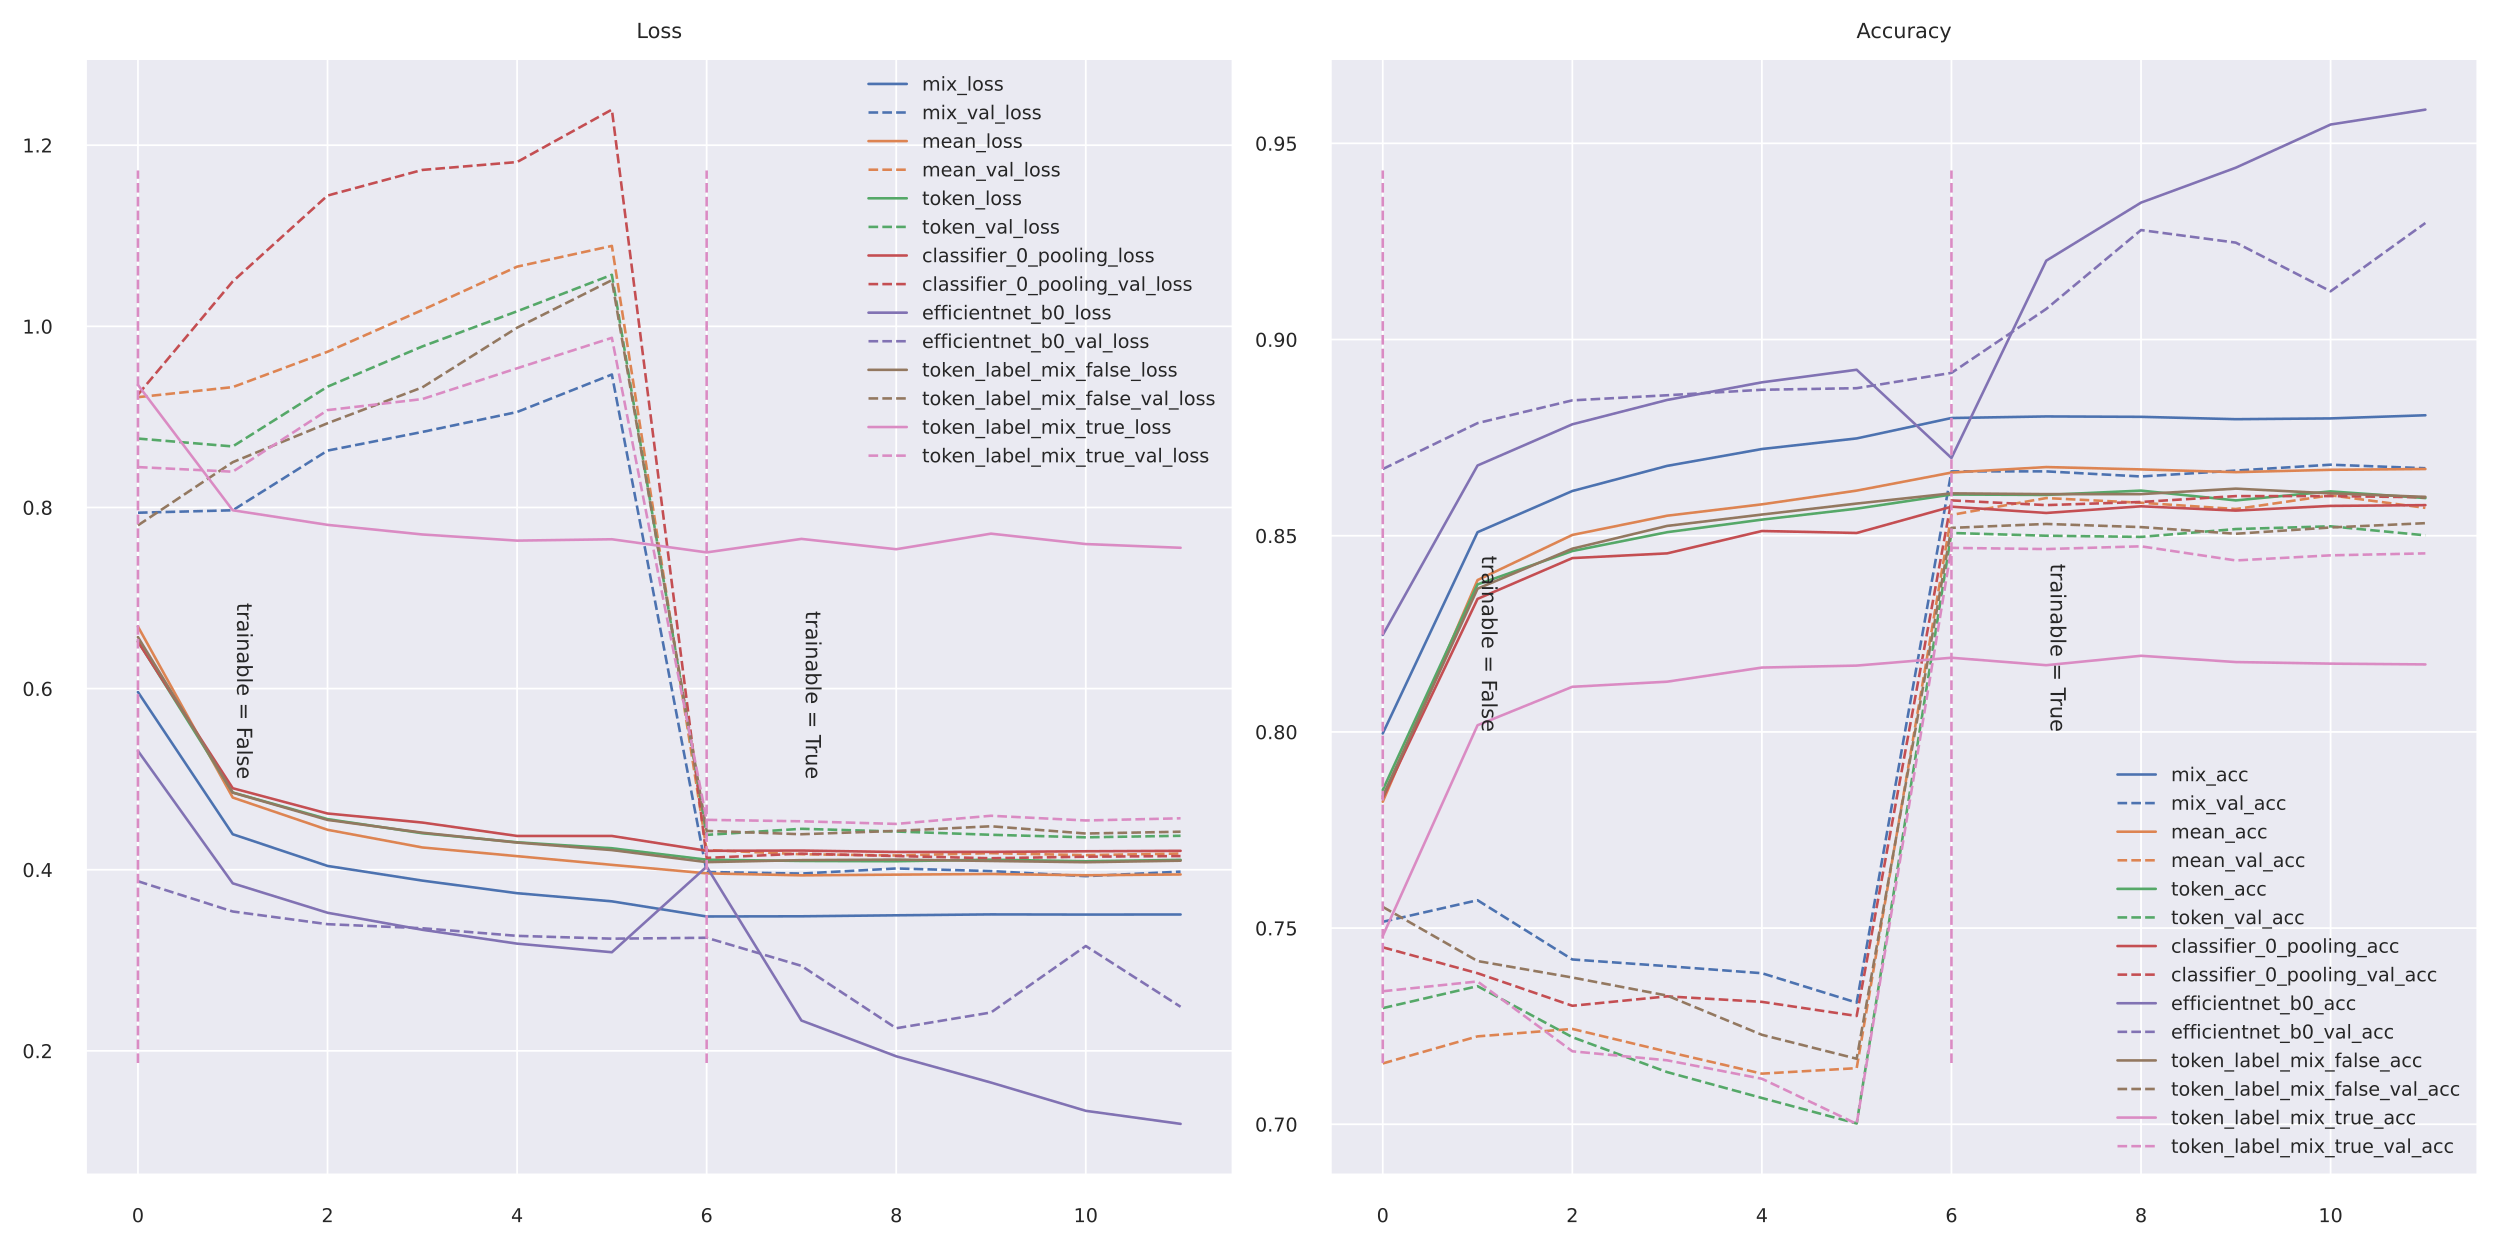 <svg xmlns="http://www.w3.org/2000/svg" xmlns:xlink="http://www.w3.org/1999/xlink" width="959.04" height="479.04" version="1.1" viewBox="0 0 719.28 359.28"><defs><style type="text/css">*{stroke-linecap:butt;stroke-linejoin:round}</style></defs><g id="figure_1"><g id="patch_1"><path d="M 0 359.28 L 719.28 359.28 L 719.28 0 L 0 0 z" style="fill:#fff"/></g><g id="axes_1"><g id="patch_2"><path d="M 24.693 337.943 L 354.661 337.943 L 354.661 16.946 L 24.693 16.946 z" style="fill:#eaeaf2"/></g><g id="matplotlib.axis_1"><g id="xtick_1"><g id="line2d_1"><path d="M 39.691 337.943 L 39.691 16.946" clip-path="url(#p8b7c5d376a)" style="fill:none;stroke:#fff;stroke-linecap:round;stroke-width:.5"/></g><g id="text_1"><g style="fill:#262626" transform="translate(37.942 351.622)scale(0.055 -0.055)"><defs><path id="DejaVuSans-48" d="M 31.781 66.406 Q 24.172 66.406 20.328 58.906 Q 16.5 51.422 16.5 36.375 Q 16.5 21.391 20.328 13.891 Q 24.172 6.391 31.781 6.391 Q 39.453 6.391 43.281 13.891 Q 47.125 21.391 47.125 36.375 Q 47.125 51.422 43.281 58.906 Q 39.453 66.406 31.781 66.406 z M 31.781 74.219 Q 44.047 74.219 50.516 64.516 Q 56.984 54.828 56.984 36.375 Q 56.984 17.969 50.516 8.266 Q 44.047 -1.422 31.781 -1.422 Q 19.531 -1.422 13.062 8.266 Q 6.594 17.969 6.594 36.375 Q 6.594 54.828 13.062 64.516 Q 19.531 74.219 31.781 74.219 z"/></defs><use xlink:href="#DejaVuSans-48"/></g></g></g><g id="xtick_2"><g id="line2d_2"><path d="M 94.232 337.943 L 94.232 16.946" clip-path="url(#p8b7c5d376a)" style="fill:none;stroke:#fff;stroke-linecap:round;stroke-width:.5"/></g><g id="text_2"><g style="fill:#262626" transform="translate(92.482 351.622)scale(0.055 -0.055)"><defs><path id="DejaVuSans-50" d="M 19.188 8.297 L 53.609 8.297 L 53.609 0 L 7.328 0 L 7.328 8.297 Q 12.938 14.109 22.625 23.891 Q 32.328 33.688 34.812 36.531 Q 39.547 41.844 41.422 45.531 Q 43.312 49.219 43.312 52.781 Q 43.312 58.594 39.234 62.25 Q 35.156 65.922 28.609 65.922 Q 23.969 65.922 18.812 64.312 Q 13.672 62.703 7.812 59.422 L 7.812 69.391 Q 13.766 71.781 18.938 73 Q 24.125 74.219 28.422 74.219 Q 39.75 74.219 46.484 68.547 Q 53.219 62.891 53.219 53.422 Q 53.219 48.922 51.531 44.891 Q 49.859 40.875 45.406 35.406 Q 44.188 33.984 37.641 27.219 Q 31.109 20.453 19.188 8.297 z"/></defs><use xlink:href="#DejaVuSans-50"/></g></g></g><g id="xtick_3"><g id="line2d_3"><path d="M 148.772 337.943 L 148.772 16.946" clip-path="url(#p8b7c5d376a)" style="fill:none;stroke:#fff;stroke-linecap:round;stroke-width:.5"/></g><g id="text_3"><g style="fill:#262626" transform="translate(147.022 351.622)scale(0.055 -0.055)"><defs><path id="DejaVuSans-52" d="M 37.797 64.312 L 12.891 25.391 L 37.797 25.391 z M 35.203 72.906 L 47.609 72.906 L 47.609 25.391 L 58.016 25.391 L 58.016 17.188 L 47.609 17.188 L 47.609 0 L 37.797 0 L 37.797 17.188 L 4.891 17.188 L 4.891 26.703 z"/></defs><use xlink:href="#DejaVuSans-52"/></g></g></g><g id="xtick_4"><g id="line2d_4"><path d="M 203.312 337.943 L 203.312 16.946" clip-path="url(#p8b7c5d376a)" style="fill:none;stroke:#fff;stroke-linecap:round;stroke-width:.5"/></g><g id="text_4"><g style="fill:#262626" transform="translate(201.562 351.622)scale(0.055 -0.055)"><defs><path id="DejaVuSans-54" d="M 33.016 40.375 Q 26.375 40.375 22.484 35.828 Q 18.609 31.297 18.609 23.391 Q 18.609 15.531 22.484 10.953 Q 26.375 6.391 33.016 6.391 Q 39.656 6.391 43.531 10.953 Q 47.406 15.531 47.406 23.391 Q 47.406 31.297 43.531 35.828 Q 39.656 40.375 33.016 40.375 z M 52.594 71.297 L 52.594 62.312 Q 48.875 64.062 45.094 64.984 Q 41.312 65.922 37.594 65.922 Q 27.828 65.922 22.672 59.328 Q 17.531 52.734 16.797 39.406 Q 19.672 43.656 24.016 45.922 Q 28.375 48.188 33.594 48.188 Q 44.578 48.188 50.953 41.516 Q 57.328 34.859 57.328 23.391 Q 57.328 12.156 50.688 5.359 Q 44.047 -1.422 33.016 -1.422 Q 20.359 -1.422 13.672 8.266 Q 6.984 17.969 6.984 36.375 Q 6.984 53.656 15.188 63.938 Q 23.391 74.219 37.203 74.219 Q 40.922 74.219 44.703 73.484 Q 48.484 72.75 52.594 71.297 z"/></defs><use xlink:href="#DejaVuSans-54"/></g></g></g><g id="xtick_5"><g id="line2d_5"><path d="M 257.852 337.943 L 257.852 16.946" clip-path="url(#p8b7c5d376a)" style="fill:none;stroke:#fff;stroke-linecap:round;stroke-width:.5"/></g><g id="text_5"><g style="fill:#262626" transform="translate(256.103 351.622)scale(0.055 -0.055)"><defs><path id="DejaVuSans-56" d="M 31.781 34.625 Q 24.75 34.625 20.719 30.859 Q 16.703 27.094 16.703 20.516 Q 16.703 13.922 20.719 10.156 Q 24.75 6.391 31.781 6.391 Q 38.812 6.391 42.859 10.172 Q 46.922 13.969 46.922 20.516 Q 46.922 27.094 42.891 30.859 Q 38.875 34.625 31.781 34.625 z M 21.922 38.812 Q 15.578 40.375 12.031 44.719 Q 8.5 49.078 8.5 55.328 Q 8.5 64.062 14.719 69.141 Q 20.953 74.219 31.781 74.219 Q 42.672 74.219 48.875 69.141 Q 55.078 64.062 55.078 55.328 Q 55.078 49.078 51.531 44.719 Q 48 40.375 41.703 38.812 Q 48.828 37.156 52.797 32.312 Q 56.781 27.484 56.781 20.516 Q 56.781 9.906 50.312 4.234 Q 43.844 -1.422 31.781 -1.422 Q 19.734 -1.422 13.25 4.234 Q 6.781 9.906 6.781 20.516 Q 6.781 27.484 10.781 32.312 Q 14.797 37.156 21.922 38.812 z M 18.312 54.391 Q 18.312 48.734 21.844 45.562 Q 25.391 42.391 31.781 42.391 Q 38.141 42.391 41.719 45.562 Q 45.312 48.734 45.312 54.391 Q 45.312 60.062 41.719 63.234 Q 38.141 66.406 31.781 66.406 Q 25.391 66.406 21.844 63.234 Q 18.312 60.062 18.312 54.391 z"/></defs><use xlink:href="#DejaVuSans-56"/></g></g></g><g id="xtick_6"><g id="line2d_6"><path d="M 312.393 337.943 L 312.393 16.946" clip-path="url(#p8b7c5d376a)" style="fill:none;stroke:#fff;stroke-linecap:round;stroke-width:.5"/></g><g id="text_6"><g style="fill:#262626" transform="translate(308.893 351.622)scale(0.055 -0.055)"><defs><path id="DejaVuSans-49" d="M 12.406 8.297 L 28.516 8.297 L 28.516 63.922 L 10.984 60.406 L 10.984 69.391 L 28.422 72.906 L 38.281 72.906 L 38.281 8.297 L 54.391 8.297 L 54.391 0 L 12.406 0 z"/></defs><use xlink:href="#DejaVuSans-49"/><use x="63.623" xlink:href="#DejaVuSans-48"/></g></g></g></g><g id="matplotlib.axis_2"><g id="ytick_1"><g id="line2d_7"><path d="M 24.693 302.35 L 354.661 302.35" clip-path="url(#p8b7c5d376a)" style="fill:none;stroke:#fff;stroke-linecap:round;stroke-width:.5"/></g><g id="text_7"><g style="fill:#262626" transform="translate(6.446 304.439)scale(0.055 -0.055)"><defs><path id="DejaVuSans-46" d="M 10.688 12.406 L 21 12.406 L 21 0 L 10.688 0 z"/></defs><use xlink:href="#DejaVuSans-48"/><use x="63.623" xlink:href="#DejaVuSans-46"/><use x="95.41" xlink:href="#DejaVuSans-50"/></g></g></g><g id="ytick_2"><g id="line2d_8"><path d="M 24.693 250.235 L 354.661 250.235" clip-path="url(#p8b7c5d376a)" style="fill:none;stroke:#fff;stroke-linecap:round;stroke-width:.5"/></g><g id="text_8"><g style="fill:#262626" transform="translate(6.446 252.325)scale(0.055 -0.055)"><use xlink:href="#DejaVuSans-48"/><use x="63.623" xlink:href="#DejaVuSans-46"/><use x="95.41" xlink:href="#DejaVuSans-52"/></g></g></g><g id="ytick_3"><g id="line2d_9"><path d="M 24.693 198.121 L 354.661 198.121" clip-path="url(#p8b7c5d376a)" style="fill:none;stroke:#fff;stroke-linecap:round;stroke-width:.5"/></g><g id="text_9"><g style="fill:#262626" transform="translate(6.446 200.21)scale(0.055 -0.055)"><use xlink:href="#DejaVuSans-48"/><use x="63.623" xlink:href="#DejaVuSans-46"/><use x="95.41" xlink:href="#DejaVuSans-54"/></g></g></g><g id="ytick_4"><g id="line2d_10"><path d="M 24.693 146.006 L 354.661 146.006" clip-path="url(#p8b7c5d376a)" style="fill:none;stroke:#fff;stroke-linecap:round;stroke-width:.5"/></g><g id="text_10"><g style="fill:#262626" transform="translate(6.446 148.096)scale(0.055 -0.055)"><use xlink:href="#DejaVuSans-48"/><use x="63.623" xlink:href="#DejaVuSans-46"/><use x="95.41" xlink:href="#DejaVuSans-56"/></g></g></g><g id="ytick_5"><g id="line2d_11"><path d="M 24.693 93.892 L 354.661 93.892" clip-path="url(#p8b7c5d376a)" style="fill:none;stroke:#fff;stroke-linecap:round;stroke-width:.5"/></g><g id="text_11"><g style="fill:#262626" transform="translate(6.446 95.981)scale(0.055 -0.055)"><use xlink:href="#DejaVuSans-49"/><use x="63.623" xlink:href="#DejaVuSans-46"/><use x="95.41" xlink:href="#DejaVuSans-48"/></g></g></g><g id="ytick_6"><g id="line2d_12"><path d="M 24.693 41.777 L 354.661 41.777" clip-path="url(#p8b7c5d376a)" style="fill:none;stroke:#fff;stroke-linecap:round;stroke-width:.5"/></g><g id="text_12"><g style="fill:#262626" transform="translate(6.446 43.867)scale(0.055 -0.055)"><use xlink:href="#DejaVuSans-49"/><use x="63.623" xlink:href="#DejaVuSans-46"/><use x="95.41" xlink:href="#DejaVuSans-50"/></g></g></g></g><g id="line2d_13"><path d="M 39.691 199.111 L 66.961 240.021 L 94.232 249.141 L 121.502 253.362 L 148.772 256.984 L 176.042 259.329 L 203.312 263.681 L 230.582 263.629 L 257.852 263.342 L 285.122 263.082 L 312.393 263.134 L 339.663 263.108" clip-path="url(#p8b7c5d376a)" style="fill:none;stroke:#4c72b0;stroke-linecap:round;stroke-width:.75"/></g><g id="line2d_14"><path d="M 39.691 147.518 L 66.961 146.814 L 94.232 129.642 L 121.502 124.275 L 148.772 118.542 L 176.042 107.754 L 203.312 250.887 L 230.582 251.33 L 257.852 249.871 L 285.122 250.626 L 312.393 252.085 L 339.663 250.783" clip-path="url(#p8b7c5d376a)" style="fill:none;stroke:#4c72b0;stroke-dasharray:2.775,1.2;stroke-dashoffset:0;stroke-width:.75"/></g><g id="line2d_15"><path d="M 39.691 180.272 L 66.961 229.468 L 94.232 238.744 L 121.502 243.825 L 148.772 246.327 L 176.042 248.828 L 203.312 251.278 L 230.582 251.851 L 257.852 251.642 L 285.122 251.46 L 312.393 251.825 L 339.663 251.59" clip-path="url(#p8b7c5d376a)" style="fill:none;stroke:#dd8452;stroke-linecap:round;stroke-width:.75"/></g><g id="line2d_16"><path d="M 39.691 114.269 L 66.961 111.376 L 94.232 101.214 L 121.502 89.202 L 148.772 76.72 L 176.042 70.753 L 203.312 244.555 L 230.582 245.78 L 257.852 246.118 L 285.122 245.467 L 312.393 246.04 L 339.663 245.571" clip-path="url(#p8b7c5d376a)" style="fill:none;stroke:#dd8452;stroke-dasharray:2.775,1.2;stroke-dashoffset:0;stroke-width:.75"/></g><g id="line2d_17"><path d="M 39.691 184.493 L 66.961 228.008 L 94.232 235.669 L 121.502 239.734 L 148.772 242.34 L 176.042 244.06 L 203.312 247.343 L 230.582 247.708 L 257.852 247.786 L 285.122 247.343 L 312.393 247.786 L 339.663 247.395" clip-path="url(#p8b7c5d376a)" style="fill:none;stroke:#55a868;stroke-linecap:round;stroke-width:.75"/></g><g id="line2d_18"><path d="M 39.691 126.177 L 66.961 128.444 L 94.232 111.246 L 121.502 99.677 L 148.772 89.566 L 176.042 79.065 L 203.312 240.203 L 230.582 238.457 L 257.852 239.239 L 285.122 240.177 L 312.393 240.907 L 339.663 240.464" clip-path="url(#p8b7c5d376a)" style="fill:none;stroke:#55a868;stroke-dasharray:2.775,1.2;stroke-dashoffset:0;stroke-width:.75"/></g><g id="line2d_19"><path d="M 39.691 184.649 L 66.961 226.784 L 94.232 234.054 L 121.502 236.66 L 148.772 240.516 L 176.042 240.516 L 203.312 244.789 L 230.582 244.711 L 257.852 245.128 L 285.122 245.102 L 312.393 244.92 L 339.663 244.789" clip-path="url(#p8b7c5d376a)" style="fill:none;stroke:#c44e52;stroke-linecap:round;stroke-width:.75"/></g><g id="line2d_20"><path d="M 39.691 113.539 L 66.961 80.967 L 94.232 56.265 L 121.502 48.891 L 148.772 46.624 L 176.042 31.537 L 203.312 246.822 L 230.582 245.597 L 257.852 246.301 L 285.122 246.926 L 312.393 246.483 L 339.663 246.301" clip-path="url(#p8b7c5d376a)" style="fill:none;stroke:#c44e52;stroke-dasharray:2.775,1.2;stroke-dashoffset:0;stroke-width:.75"/></g><g id="line2d_21"><path d="M 39.691 216.048 L 66.961 254.144 L 94.232 262.613 L 121.502 267.511 L 148.772 271.498 L 176.042 273.973 L 203.312 249.349 L 230.582 293.621 L 257.852 303.913 L 285.122 311.47 L 312.393 319.6 L 339.663 323.352" clip-path="url(#p8b7c5d376a)" style="fill:none;stroke:#8172b3;stroke-linecap:round;stroke-width:.75"/></g><g id="line2d_22"><path d="M 39.691 253.545 L 66.961 262.248 L 94.232 265.896 L 121.502 267.068 L 148.772 269.257 L 176.042 270.065 L 203.312 269.804 L 230.582 277.882 L 257.852 295.836 L 285.122 291.302 L 312.393 272.176 L 339.663 289.66" clip-path="url(#p8b7c5d376a)" style="fill:none;stroke:#8172b3;stroke-dasharray:2.775,1.2;stroke-dashoffset:0;stroke-width:.75"/></g><g id="line2d_23"><path d="M 39.691 183.294 L 66.961 228.061 L 94.232 235.904 L 121.502 239.578 L 148.772 242.418 L 176.042 244.581 L 203.312 248.047 L 230.582 247.473 L 257.852 247.317 L 285.122 247.708 L 312.393 248.073 L 339.663 247.63" clip-path="url(#p8b7c5d376a)" style="fill:none;stroke:#937860;stroke-linecap:round;stroke-width:.75"/></g><g id="line2d_24"><path d="M 39.691 151.14 L 66.961 132.978 L 94.232 121.773 L 121.502 111.454 L 148.772 94.283 L 176.042 80.603 L 203.312 239.057 L 230.582 240.021 L 257.852 239.057 L 285.122 237.728 L 312.393 239.812 L 339.663 239.291" clip-path="url(#p8b7c5d376a)" style="fill:none;stroke:#937860;stroke-dasharray:2.775,1.2;stroke-dashoffset:0;stroke-width:.75"/></g><g id="line2d_25"><path d="M 39.691 110.751 L 66.961 146.814 L 94.232 151.009 L 121.502 153.771 L 148.772 155.543 L 176.042 155.152 L 203.312 158.931 L 230.582 155.048 L 257.852 158.019 L 285.122 153.537 L 312.393 156.533 L 339.663 157.602" clip-path="url(#p8b7c5d376a)" style="fill:none;stroke:#da8bc3;stroke-linecap:round;stroke-width:.75"/></g><g id="line2d_26"><path d="M 39.691 134.385 L 66.961 135.714 L 94.232 117.995 L 121.502 114.816 L 148.772 105.956 L 176.042 97.201 L 203.312 235.878 L 230.582 236.295 L 257.852 237.05 L 285.122 234.705 L 312.393 236.06 L 339.663 235.435" clip-path="url(#p8b7c5d376a)" style="fill:none;stroke:#da8bc3;stroke-dasharray:2.775,1.2;stroke-dashoffset:0;stroke-width:.75"/></g><g id="line2d_27"><path d="M 39.691 305.843 L 39.691 49.046" clip-path="url(#p8b7c5d376a)" style="fill:none;stroke:#da8bc3;stroke-dasharray:2.775,1.2;stroke-dashoffset:0;stroke-width:.75"/></g><g id="line2d_28"><path d="M 203.312 305.843 L 203.312 49.046" clip-path="url(#p8b7c5d376a)" style="fill:none;stroke:#da8bc3;stroke-dasharray:2.775,1.2;stroke-dashoffset:0;stroke-width:.75"/></g><g id="patch_3"><path d="M 24.693 337.943 L 24.693 16.946" style="fill:none;stroke:#fff;stroke-linecap:square;stroke-linejoin:miter;stroke-width:.625"/></g><g id="patch_4"><path d="M 354.661 337.943 L 354.661 16.946" style="fill:none;stroke:#fff;stroke-linecap:square;stroke-linejoin:miter;stroke-width:.625"/></g><g id="patch_5"><path d="M 24.693 337.943 L 354.661 337.943" style="fill:none;stroke:#fff;stroke-linecap:square;stroke-linejoin:miter;stroke-width:.625"/></g><g id="patch_6"><path d="M 24.693 16.946 L 354.661 16.946" style="fill:none;stroke:#fff;stroke-linecap:square;stroke-linejoin:miter;stroke-width:.625"/></g><g id="text_13"><g style="fill:#262626" transform="translate(68.209 173.462)rotate(-270)scale(0.06 -0.06)"><defs><path id="DejaVuSans-116" d="M 18.312 70.219 L 18.312 54.688 L 36.812 54.688 L 36.812 47.703 L 18.312 47.703 L 18.312 18.016 Q 18.312 11.328 20.141 9.422 Q 21.969 7.516 27.594 7.516 L 36.812 7.516 L 36.812 0 L 27.594 0 Q 17.188 0 13.234 3.875 Q 9.281 7.766 9.281 18.016 L 9.281 47.703 L 2.688 47.703 L 2.688 54.688 L 9.281 54.688 L 9.281 70.219 z"/><path id="DejaVuSans-114" d="M 41.109 46.297 Q 39.594 47.172 37.812 47.578 Q 36.031 48 33.891 48 Q 26.266 48 22.188 43.047 Q 18.109 38.094 18.109 28.812 L 18.109 0 L 9.078 0 L 9.078 54.688 L 18.109 54.688 L 18.109 46.188 Q 20.953 51.172 25.484 53.578 Q 30.031 56 36.531 56 Q 37.453 56 38.578 55.875 Q 39.703 55.766 41.062 55.516 z"/><path id="DejaVuSans-97" d="M 34.281 27.484 Q 23.391 27.484 19.188 25 Q 14.984 22.516 14.984 16.5 Q 14.984 11.719 18.141 8.906 Q 21.297 6.109 26.703 6.109 Q 34.188 6.109 38.703 11.406 Q 43.219 16.703 43.219 25.484 L 43.219 27.484 z M 52.203 31.203 L 52.203 0 L 43.219 0 L 43.219 8.297 Q 40.141 3.328 35.547 0.953 Q 30.953 -1.422 24.312 -1.422 Q 15.922 -1.422 10.953 3.297 Q 6 8.016 6 15.922 Q 6 25.141 12.172 29.828 Q 18.359 34.516 30.609 34.516 L 43.219 34.516 L 43.219 35.406 Q 43.219 41.609 39.141 45 Q 35.062 48.391 27.688 48.391 Q 23 48.391 18.547 47.266 Q 14.109 46.141 10.016 43.891 L 10.016 52.203 Q 14.938 54.109 19.578 55.047 Q 24.219 56 28.609 56 Q 40.484 56 46.344 49.844 Q 52.203 43.703 52.203 31.203 z"/><path id="DejaVuSans-105" d="M 9.422 54.688 L 18.406 54.688 L 18.406 0 L 9.422 0 z M 9.422 75.984 L 18.406 75.984 L 18.406 64.594 L 9.422 64.594 z"/><path id="DejaVuSans-110" d="M 54.891 33.016 L 54.891 0 L 45.906 0 L 45.906 32.719 Q 45.906 40.484 42.875 44.328 Q 39.844 48.188 33.797 48.188 Q 26.516 48.188 22.312 43.547 Q 18.109 38.922 18.109 30.906 L 18.109 0 L 9.078 0 L 9.078 54.688 L 18.109 54.688 L 18.109 46.188 Q 21.344 51.125 25.703 53.562 Q 30.078 56 35.797 56 Q 45.219 56 50.047 50.172 Q 54.891 44.344 54.891 33.016 z"/><path id="DejaVuSans-98" d="M 48.688 27.297 Q 48.688 37.203 44.609 42.844 Q 40.531 48.484 33.406 48.484 Q 26.266 48.484 22.188 42.844 Q 18.109 37.203 18.109 27.297 Q 18.109 17.391 22.188 11.75 Q 26.266 6.109 33.406 6.109 Q 40.531 6.109 44.609 11.75 Q 48.688 17.391 48.688 27.297 z M 18.109 46.391 Q 20.953 51.266 25.266 53.625 Q 29.594 56 35.594 56 Q 45.562 56 51.781 48.094 Q 58.016 40.188 58.016 27.297 Q 58.016 14.406 51.781 6.484 Q 45.562 -1.422 35.594 -1.422 Q 29.594 -1.422 25.266 0.953 Q 20.953 3.328 18.109 8.203 L 18.109 0 L 9.078 0 L 9.078 75.984 L 18.109 75.984 z"/><path id="DejaVuSans-108" d="M 9.422 75.984 L 18.406 75.984 L 18.406 0 L 9.422 0 z"/><path id="DejaVuSans-101" d="M 56.203 29.594 L 56.203 25.203 L 14.891 25.203 Q 15.484 15.922 20.484 11.062 Q 25.484 6.203 34.422 6.203 Q 39.594 6.203 44.453 7.469 Q 49.312 8.734 54.109 11.281 L 54.109 2.781 Q 49.266 0.734 44.188 -0.344 Q 39.109 -1.422 33.891 -1.422 Q 20.797 -1.422 13.156 6.188 Q 5.516 13.812 5.516 26.812 Q 5.516 40.234 12.766 48.109 Q 20.016 56 32.328 56 Q 43.359 56 49.781 48.891 Q 56.203 41.797 56.203 29.594 z M 47.219 32.234 Q 47.125 39.594 43.094 43.984 Q 39.062 48.391 32.422 48.391 Q 24.906 48.391 20.391 44.141 Q 15.875 39.891 15.188 32.172 z"/><path id="DejaVuSans-32"/><path id="DejaVuSans-61" d="M 10.594 45.406 L 73.188 45.406 L 73.188 37.203 L 10.594 37.203 z M 10.594 25.484 L 73.188 25.484 L 73.188 17.188 L 10.594 17.188 z"/><path id="DejaVuSans-70" d="M 9.812 72.906 L 51.703 72.906 L 51.703 64.594 L 19.672 64.594 L 19.672 43.109 L 48.578 43.109 L 48.578 34.812 L 19.672 34.812 L 19.672 0 L 9.812 0 z"/><path id="DejaVuSans-115" d="M 44.281 53.078 L 44.281 44.578 Q 40.484 46.531 36.375 47.5 Q 32.281 48.484 27.875 48.484 Q 21.188 48.484 17.844 46.438 Q 14.5 44.391 14.5 40.281 Q 14.5 37.156 16.891 35.375 Q 19.281 33.594 26.516 31.984 L 29.594 31.297 Q 39.156 29.25 43.188 25.516 Q 47.219 21.781 47.219 15.094 Q 47.219 7.469 41.188 3.016 Q 35.156 -1.422 24.609 -1.422 Q 20.219 -1.422 15.453 -0.562 Q 10.688 0.297 5.422 2 L 5.422 11.281 Q 10.406 8.688 15.234 7.391 Q 20.062 6.109 24.812 6.109 Q 31.156 6.109 34.562 8.281 Q 37.984 10.453 37.984 14.406 Q 37.984 18.062 35.516 20.016 Q 33.062 21.969 24.703 23.781 L 21.578 24.516 Q 13.234 26.266 9.516 29.906 Q 5.812 33.547 5.812 39.891 Q 5.812 47.609 11.281 51.797 Q 16.75 56 26.812 56 Q 31.781 56 36.172 55.266 Q 40.578 54.547 44.281 53.078 z"/></defs><use xlink:href="#DejaVuSans-116"/><use x="39.209" xlink:href="#DejaVuSans-114"/><use x="80.322" xlink:href="#DejaVuSans-97"/><use x="141.602" xlink:href="#DejaVuSans-105"/><use x="169.385" xlink:href="#DejaVuSans-110"/><use x="232.764" xlink:href="#DejaVuSans-97"/><use x="294.043" xlink:href="#DejaVuSans-98"/><use x="357.52" xlink:href="#DejaVuSans-108"/><use x="385.303" xlink:href="#DejaVuSans-101"/><use x="446.826" xlink:href="#DejaVuSans-32"/><use x="478.613" xlink:href="#DejaVuSans-61"/><use x="562.402" xlink:href="#DejaVuSans-32"/><use x="594.189" xlink:href="#DejaVuSans-70"/><use x="642.584" xlink:href="#DejaVuSans-97"/><use x="703.863" xlink:href="#DejaVuSans-108"/><use x="731.646" xlink:href="#DejaVuSans-115"/><use x="783.746" xlink:href="#DejaVuSans-101"/></g></g><g id="text_14"><g style="fill:#262626" transform="translate(231.83 175.786)rotate(-270)scale(0.06 -0.06)"><defs><path id="DejaVuSans-84" d="M -0.297 72.906 L 61.375 72.906 L 61.375 64.594 L 35.5 64.594 L 35.5 0 L 25.594 0 L 25.594 64.594 L -0.297 64.594 z"/><path id="DejaVuSans-117" d="M 8.5 21.578 L 8.5 54.688 L 17.484 54.688 L 17.484 21.922 Q 17.484 14.156 20.5 10.266 Q 23.531 6.391 29.594 6.391 Q 36.859 6.391 41.078 11.031 Q 45.312 15.672 45.312 23.688 L 45.312 54.688 L 54.297 54.688 L 54.297 0 L 45.312 0 L 45.312 8.406 Q 42.047 3.422 37.719 1 Q 33.406 -1.422 27.688 -1.422 Q 18.266 -1.422 13.375 4.438 Q 8.5 10.297 8.5 21.578 z M 31.109 56 z"/></defs><use xlink:href="#DejaVuSans-116"/><use x="39.209" xlink:href="#DejaVuSans-114"/><use x="80.322" xlink:href="#DejaVuSans-97"/><use x="141.602" xlink:href="#DejaVuSans-105"/><use x="169.385" xlink:href="#DejaVuSans-110"/><use x="232.764" xlink:href="#DejaVuSans-97"/><use x="294.043" xlink:href="#DejaVuSans-98"/><use x="357.52" xlink:href="#DejaVuSans-108"/><use x="385.303" xlink:href="#DejaVuSans-101"/><use x="446.826" xlink:href="#DejaVuSans-32"/><use x="478.613" xlink:href="#DejaVuSans-61"/><use x="562.402" xlink:href="#DejaVuSans-32"/><use x="594.189" xlink:href="#DejaVuSans-84"/><use x="640.523" xlink:href="#DejaVuSans-114"/><use x="681.637" xlink:href="#DejaVuSans-117"/><use x="745.016" xlink:href="#DejaVuSans-101"/></g></g><g id="text_15"><g style="fill:#262626" transform="translate(183.097 10.946)scale(0.06 -0.06)"><defs><path id="DejaVuSans-76" d="M 9.812 72.906 L 19.672 72.906 L 19.672 8.297 L 55.172 8.297 L 55.172 0 L 9.812 0 z"/><path id="DejaVuSans-111" d="M 30.609 48.391 Q 23.391 48.391 19.188 42.75 Q 14.984 37.109 14.984 27.297 Q 14.984 17.484 19.156 11.844 Q 23.344 6.203 30.609 6.203 Q 37.797 6.203 41.984 11.859 Q 46.188 17.531 46.188 27.297 Q 46.188 37.016 41.984 42.703 Q 37.797 48.391 30.609 48.391 z M 30.609 56 Q 42.328 56 49.016 48.375 Q 55.719 40.766 55.719 27.297 Q 55.719 13.875 49.016 6.219 Q 42.328 -1.422 30.609 -1.422 Q 18.844 -1.422 12.172 6.219 Q 5.516 13.875 5.516 27.297 Q 5.516 40.766 12.172 48.375 Q 18.844 56 30.609 56 z"/></defs><use xlink:href="#DejaVuSans-76"/><use x="53.963" xlink:href="#DejaVuSans-111"/><use x="115.145" xlink:href="#DejaVuSans-115"/><use x="167.244" xlink:href="#DejaVuSans-115"/></g></g><g id="legend_1"><g id="line2d_29"><path d="M 249.88 24.15 L 260.88 24.15" style="fill:none;stroke:#4c72b0;stroke-linecap:round;stroke-width:.75"/></g><g id="text_16"><g style="fill:#262626" transform="translate(265.28 26.075)scale(0.055 -0.055)"><defs><path id="DejaVuSans-109" d="M 52 44.188 Q 55.375 50.25 60.062 53.125 Q 64.75 56 71.094 56 Q 79.641 56 84.281 50.016 Q 88.922 44.047 88.922 33.016 L 88.922 0 L 79.891 0 L 79.891 32.719 Q 79.891 40.578 77.094 44.375 Q 74.312 48.188 68.609 48.188 Q 61.625 48.188 57.562 43.547 Q 53.516 38.922 53.516 30.906 L 53.516 0 L 44.484 0 L 44.484 32.719 Q 44.484 40.625 41.703 44.406 Q 38.922 48.188 33.109 48.188 Q 26.219 48.188 22.156 43.531 Q 18.109 38.875 18.109 30.906 L 18.109 0 L 9.078 0 L 9.078 54.688 L 18.109 54.688 L 18.109 46.188 Q 21.188 51.219 25.484 53.609 Q 29.781 56 35.688 56 Q 41.656 56 45.828 52.969 Q 50 49.953 52 44.188 z"/><path id="DejaVuSans-120" d="M 54.891 54.688 L 35.109 28.078 L 55.906 0 L 45.312 0 L 29.391 21.484 L 13.484 0 L 2.875 0 L 24.125 28.609 L 4.688 54.688 L 15.281 54.688 L 29.781 35.203 L 44.281 54.688 z"/><path id="DejaVuSans-95" d="M 50.984 -16.609 L 50.984 -23.578 L -0.984 -23.578 L -0.984 -16.609 z"/></defs><use xlink:href="#DejaVuSans-109"/><use x="97.412" xlink:href="#DejaVuSans-105"/><use x="125.195" xlink:href="#DejaVuSans-120"/><use x="184.375" xlink:href="#DejaVuSans-95"/><use x="234.375" xlink:href="#DejaVuSans-108"/><use x="262.158" xlink:href="#DejaVuSans-111"/><use x="323.34" xlink:href="#DejaVuSans-115"/><use x="375.439" xlink:href="#DejaVuSans-115"/></g></g><g id="line2d_31"><path d="M 249.88 32.376 L 260.88 32.376" style="fill:none;stroke:#4c72b0;stroke-dasharray:2.775,1.2;stroke-dashoffset:0;stroke-width:.75"/></g><g id="text_17"><g style="fill:#262626" transform="translate(265.28 34.301)scale(0.055 -0.055)"><defs><path id="DejaVuSans-118" d="M 2.984 54.688 L 12.5 54.688 L 29.594 8.797 L 46.688 54.688 L 56.203 54.688 L 35.688 0 L 23.484 0 z"/></defs><use xlink:href="#DejaVuSans-109"/><use x="97.412" xlink:href="#DejaVuSans-105"/><use x="125.195" xlink:href="#DejaVuSans-120"/><use x="184.375" xlink:href="#DejaVuSans-95"/><use x="234.375" xlink:href="#DejaVuSans-118"/><use x="293.555" xlink:href="#DejaVuSans-97"/><use x="354.834" xlink:href="#DejaVuSans-108"/><use x="382.617" xlink:href="#DejaVuSans-95"/><use x="432.617" xlink:href="#DejaVuSans-108"/><use x="460.4" xlink:href="#DejaVuSans-111"/><use x="521.582" xlink:href="#DejaVuSans-115"/><use x="573.682" xlink:href="#DejaVuSans-115"/></g></g><g id="line2d_33"><path d="M 249.88 40.602 L 260.88 40.602" style="fill:none;stroke:#dd8452;stroke-linecap:round;stroke-width:.75"/></g><g id="text_18"><g style="fill:#262626" transform="translate(265.28 42.527)scale(0.055 -0.055)"><use xlink:href="#DejaVuSans-109"/><use x="97.412" xlink:href="#DejaVuSans-101"/><use x="158.936" xlink:href="#DejaVuSans-97"/><use x="220.215" xlink:href="#DejaVuSans-110"/><use x="283.594" xlink:href="#DejaVuSans-95"/><use x="333.594" xlink:href="#DejaVuSans-108"/><use x="361.377" xlink:href="#DejaVuSans-111"/><use x="422.559" xlink:href="#DejaVuSans-115"/><use x="474.658" xlink:href="#DejaVuSans-115"/></g></g><g id="line2d_35"><path d="M 249.88 48.828 L 260.88 48.828" style="fill:none;stroke:#dd8452;stroke-dasharray:2.775,1.2;stroke-dashoffset:0;stroke-width:.75"/></g><g id="text_19"><g style="fill:#262626" transform="translate(265.28 50.753)scale(0.055 -0.055)"><use xlink:href="#DejaVuSans-109"/><use x="97.412" xlink:href="#DejaVuSans-101"/><use x="158.936" xlink:href="#DejaVuSans-97"/><use x="220.215" xlink:href="#DejaVuSans-110"/><use x="283.594" xlink:href="#DejaVuSans-95"/><use x="333.594" xlink:href="#DejaVuSans-118"/><use x="392.773" xlink:href="#DejaVuSans-97"/><use x="454.053" xlink:href="#DejaVuSans-108"/><use x="481.836" xlink:href="#DejaVuSans-95"/><use x="531.836" xlink:href="#DejaVuSans-108"/><use x="559.619" xlink:href="#DejaVuSans-111"/><use x="620.801" xlink:href="#DejaVuSans-115"/><use x="672.9" xlink:href="#DejaVuSans-115"/></g></g><g id="line2d_37"><path d="M 249.88 57.054 L 260.88 57.054" style="fill:none;stroke:#55a868;stroke-linecap:round;stroke-width:.75"/></g><g id="text_20"><g style="fill:#262626" transform="translate(265.28 58.979)scale(0.055 -0.055)"><defs><path id="DejaVuSans-107" d="M 9.078 75.984 L 18.109 75.984 L 18.109 31.109 L 44.922 54.688 L 56.391 54.688 L 27.391 29.109 L 57.625 0 L 45.906 0 L 18.109 26.703 L 18.109 0 L 9.078 0 z"/></defs><use xlink:href="#DejaVuSans-116"/><use x="39.209" xlink:href="#DejaVuSans-111"/><use x="100.391" xlink:href="#DejaVuSans-107"/><use x="154.676" xlink:href="#DejaVuSans-101"/><use x="216.199" xlink:href="#DejaVuSans-110"/><use x="279.578" xlink:href="#DejaVuSans-95"/><use x="329.578" xlink:href="#DejaVuSans-108"/><use x="357.361" xlink:href="#DejaVuSans-111"/><use x="418.543" xlink:href="#DejaVuSans-115"/><use x="470.643" xlink:href="#DejaVuSans-115"/></g></g><g id="line2d_39"><path d="M 249.88 65.28 L 260.88 65.28" style="fill:none;stroke:#55a868;stroke-dasharray:2.775,1.2;stroke-dashoffset:0;stroke-width:.75"/></g><g id="text_21"><g style="fill:#262626" transform="translate(265.28 67.205)scale(0.055 -0.055)"><use xlink:href="#DejaVuSans-116"/><use x="39.209" xlink:href="#DejaVuSans-111"/><use x="100.391" xlink:href="#DejaVuSans-107"/><use x="154.676" xlink:href="#DejaVuSans-101"/><use x="216.199" xlink:href="#DejaVuSans-110"/><use x="279.578" xlink:href="#DejaVuSans-95"/><use x="329.578" xlink:href="#DejaVuSans-118"/><use x="388.758" xlink:href="#DejaVuSans-97"/><use x="450.037" xlink:href="#DejaVuSans-108"/><use x="477.82" xlink:href="#DejaVuSans-95"/><use x="527.82" xlink:href="#DejaVuSans-108"/><use x="555.604" xlink:href="#DejaVuSans-111"/><use x="616.785" xlink:href="#DejaVuSans-115"/><use x="668.885" xlink:href="#DejaVuSans-115"/></g></g><g id="line2d_41"><path d="M 249.88 73.506 L 260.88 73.506" style="fill:none;stroke:#c44e52;stroke-linecap:round;stroke-width:.75"/></g><g id="text_22"><g style="fill:#262626" transform="translate(265.28 75.431)scale(0.055 -0.055)"><defs><path id="DejaVuSans-99" d="M 48.781 52.594 L 48.781 44.188 Q 44.969 46.297 41.141 47.344 Q 37.312 48.391 33.406 48.391 Q 24.656 48.391 19.812 42.844 Q 14.984 37.312 14.984 27.297 Q 14.984 17.281 19.812 11.734 Q 24.656 6.203 33.406 6.203 Q 37.312 6.203 41.141 7.25 Q 44.969 8.297 48.781 10.406 L 48.781 2.094 Q 45.016 0.344 40.984 -0.531 Q 36.969 -1.422 32.422 -1.422 Q 20.062 -1.422 12.781 6.344 Q 5.516 14.109 5.516 27.297 Q 5.516 40.672 12.859 48.328 Q 20.219 56 33.016 56 Q 37.156 56 41.109 55.141 Q 45.062 54.297 48.781 52.594 z"/><path id="DejaVuSans-102" d="M 37.109 75.984 L 37.109 68.5 L 28.516 68.5 Q 23.688 68.5 21.797 66.547 Q 19.922 64.594 19.922 59.516 L 19.922 54.688 L 34.719 54.688 L 34.719 47.703 L 19.922 47.703 L 19.922 0 L 10.891 0 L 10.891 47.703 L 2.297 47.703 L 2.297 54.688 L 10.891 54.688 L 10.891 58.5 Q 10.891 67.625 15.141 71.797 Q 19.391 75.984 28.609 75.984 z"/><path id="DejaVuSans-112" d="M 18.109 8.203 L 18.109 -20.797 L 9.078 -20.797 L 9.078 54.688 L 18.109 54.688 L 18.109 46.391 Q 20.953 51.266 25.266 53.625 Q 29.594 56 35.594 56 Q 45.562 56 51.781 48.094 Q 58.016 40.188 58.016 27.297 Q 58.016 14.406 51.781 6.484 Q 45.562 -1.422 35.594 -1.422 Q 29.594 -1.422 25.266 0.953 Q 20.953 3.328 18.109 8.203 z M 48.688 27.297 Q 48.688 37.203 44.609 42.844 Q 40.531 48.484 33.406 48.484 Q 26.266 48.484 22.188 42.844 Q 18.109 37.203 18.109 27.297 Q 18.109 17.391 22.188 11.75 Q 26.266 6.109 33.406 6.109 Q 40.531 6.109 44.609 11.75 Q 48.688 17.391 48.688 27.297 z"/><path id="DejaVuSans-103" d="M 45.406 27.984 Q 45.406 37.75 41.375 43.109 Q 37.359 48.484 30.078 48.484 Q 22.859 48.484 18.828 43.109 Q 14.797 37.75 14.797 27.984 Q 14.797 18.266 18.828 12.891 Q 22.859 7.516 30.078 7.516 Q 37.359 7.516 41.375 12.891 Q 45.406 18.266 45.406 27.984 z M 54.391 6.781 Q 54.391 -7.172 48.188 -13.984 Q 42 -20.797 29.203 -20.797 Q 24.469 -20.797 20.266 -20.094 Q 16.062 -19.391 12.109 -17.922 L 12.109 -9.188 Q 16.062 -11.328 19.922 -12.344 Q 23.781 -13.375 27.781 -13.375 Q 36.625 -13.375 41.016 -8.766 Q 45.406 -4.156 45.406 5.172 L 45.406 9.625 Q 42.625 4.781 38.281 2.391 Q 33.938 0 27.875 0 Q 17.828 0 11.672 7.656 Q 5.516 15.328 5.516 27.984 Q 5.516 40.672 11.672 48.328 Q 17.828 56 27.875 56 Q 33.938 56 38.281 53.609 Q 42.625 51.219 45.406 46.391 L 45.406 54.688 L 54.391 54.688 z"/></defs><use xlink:href="#DejaVuSans-99"/><use x="54.98" xlink:href="#DejaVuSans-108"/><use x="82.764" xlink:href="#DejaVuSans-97"/><use x="144.043" xlink:href="#DejaVuSans-115"/><use x="196.143" xlink:href="#DejaVuSans-115"/><use x="248.242" xlink:href="#DejaVuSans-105"/><use x="276.025" xlink:href="#DejaVuSans-102"/><use x="311.23" xlink:href="#DejaVuSans-105"/><use x="339.014" xlink:href="#DejaVuSans-101"/><use x="400.537" xlink:href="#DejaVuSans-114"/><use x="441.65" xlink:href="#DejaVuSans-95"/><use x="491.65" xlink:href="#DejaVuSans-48"/><use x="555.273" xlink:href="#DejaVuSans-95"/><use x="605.273" xlink:href="#DejaVuSans-112"/><use x="668.75" xlink:href="#DejaVuSans-111"/><use x="729.932" xlink:href="#DejaVuSans-111"/><use x="791.113" xlink:href="#DejaVuSans-108"/><use x="818.896" xlink:href="#DejaVuSans-105"/><use x="846.68" xlink:href="#DejaVuSans-110"/><use x="910.059" xlink:href="#DejaVuSans-103"/><use x="973.535" xlink:href="#DejaVuSans-95"/><use x="1023.535" xlink:href="#DejaVuSans-108"/><use x="1051.318" xlink:href="#DejaVuSans-111"/><use x="1112.5" xlink:href="#DejaVuSans-115"/><use x="1164.6" xlink:href="#DejaVuSans-115"/></g></g><g id="line2d_43"><path d="M 249.88 81.732 L 260.88 81.732" style="fill:none;stroke:#c44e52;stroke-dasharray:2.775,1.2;stroke-dashoffset:0;stroke-width:.75"/></g><g id="text_23"><g style="fill:#262626" transform="translate(265.28 83.657)scale(0.055 -0.055)"><use xlink:href="#DejaVuSans-99"/><use x="54.98" xlink:href="#DejaVuSans-108"/><use x="82.764" xlink:href="#DejaVuSans-97"/><use x="144.043" xlink:href="#DejaVuSans-115"/><use x="196.143" xlink:href="#DejaVuSans-115"/><use x="248.242" xlink:href="#DejaVuSans-105"/><use x="276.025" xlink:href="#DejaVuSans-102"/><use x="311.23" xlink:href="#DejaVuSans-105"/><use x="339.014" xlink:href="#DejaVuSans-101"/><use x="400.537" xlink:href="#DejaVuSans-114"/><use x="441.65" xlink:href="#DejaVuSans-95"/><use x="491.65" xlink:href="#DejaVuSans-48"/><use x="555.273" xlink:href="#DejaVuSans-95"/><use x="605.273" xlink:href="#DejaVuSans-112"/><use x="668.75" xlink:href="#DejaVuSans-111"/><use x="729.932" xlink:href="#DejaVuSans-111"/><use x="791.113" xlink:href="#DejaVuSans-108"/><use x="818.896" xlink:href="#DejaVuSans-105"/><use x="846.68" xlink:href="#DejaVuSans-110"/><use x="910.059" xlink:href="#DejaVuSans-103"/><use x="973.535" xlink:href="#DejaVuSans-95"/><use x="1023.535" xlink:href="#DejaVuSans-118"/><use x="1082.715" xlink:href="#DejaVuSans-97"/><use x="1143.994" xlink:href="#DejaVuSans-108"/><use x="1171.777" xlink:href="#DejaVuSans-95"/><use x="1221.777" xlink:href="#DejaVuSans-108"/><use x="1249.561" xlink:href="#DejaVuSans-111"/><use x="1310.742" xlink:href="#DejaVuSans-115"/><use x="1362.842" xlink:href="#DejaVuSans-115"/></g></g><g id="line2d_45"><path d="M 249.88 89.958 L 260.88 89.958" style="fill:none;stroke:#8172b3;stroke-linecap:round;stroke-width:.75"/></g><g id="text_24"><g style="fill:#262626" transform="translate(265.28 91.883)scale(0.055 -0.055)"><use xlink:href="#DejaVuSans-101"/><use x="61.523" xlink:href="#DejaVuSans-102"/><use x="96.729" xlink:href="#DejaVuSans-102"/><use x="131.934" xlink:href="#DejaVuSans-105"/><use x="159.717" xlink:href="#DejaVuSans-99"/><use x="214.697" xlink:href="#DejaVuSans-105"/><use x="242.48" xlink:href="#DejaVuSans-101"/><use x="304.004" xlink:href="#DejaVuSans-110"/><use x="367.383" xlink:href="#DejaVuSans-116"/><use x="406.592" xlink:href="#DejaVuSans-110"/><use x="469.971" xlink:href="#DejaVuSans-101"/><use x="531.494" xlink:href="#DejaVuSans-116"/><use x="570.703" xlink:href="#DejaVuSans-95"/><use x="620.703" xlink:href="#DejaVuSans-98"/><use x="684.18" xlink:href="#DejaVuSans-48"/><use x="747.803" xlink:href="#DejaVuSans-95"/><use x="797.803" xlink:href="#DejaVuSans-108"/><use x="825.586" xlink:href="#DejaVuSans-111"/><use x="886.768" xlink:href="#DejaVuSans-115"/><use x="938.867" xlink:href="#DejaVuSans-115"/></g></g><g id="line2d_47"><path d="M 249.88 98.184 L 260.88 98.184" style="fill:none;stroke:#8172b3;stroke-dasharray:2.775,1.2;stroke-dashoffset:0;stroke-width:.75"/></g><g id="text_25"><g style="fill:#262626" transform="translate(265.28 100.109)scale(0.055 -0.055)"><use xlink:href="#DejaVuSans-101"/><use x="61.523" xlink:href="#DejaVuSans-102"/><use x="96.729" xlink:href="#DejaVuSans-102"/><use x="131.934" xlink:href="#DejaVuSans-105"/><use x="159.717" xlink:href="#DejaVuSans-99"/><use x="214.697" xlink:href="#DejaVuSans-105"/><use x="242.48" xlink:href="#DejaVuSans-101"/><use x="304.004" xlink:href="#DejaVuSans-110"/><use x="367.383" xlink:href="#DejaVuSans-116"/><use x="406.592" xlink:href="#DejaVuSans-110"/><use x="469.971" xlink:href="#DejaVuSans-101"/><use x="531.494" xlink:href="#DejaVuSans-116"/><use x="570.703" xlink:href="#DejaVuSans-95"/><use x="620.703" xlink:href="#DejaVuSans-98"/><use x="684.18" xlink:href="#DejaVuSans-48"/><use x="747.803" xlink:href="#DejaVuSans-95"/><use x="797.803" xlink:href="#DejaVuSans-118"/><use x="856.982" xlink:href="#DejaVuSans-97"/><use x="918.262" xlink:href="#DejaVuSans-108"/><use x="946.045" xlink:href="#DejaVuSans-95"/><use x="996.045" xlink:href="#DejaVuSans-108"/><use x="1023.828" xlink:href="#DejaVuSans-111"/><use x="1085.01" xlink:href="#DejaVuSans-115"/><use x="1137.109" xlink:href="#DejaVuSans-115"/></g></g><g id="line2d_49"><path d="M 249.88 106.41 L 260.88 106.41" style="fill:none;stroke:#937860;stroke-linecap:round;stroke-width:.75"/></g><g id="text_26"><g style="fill:#262626" transform="translate(265.28 108.335)scale(0.055 -0.055)"><use xlink:href="#DejaVuSans-116"/><use x="39.209" xlink:href="#DejaVuSans-111"/><use x="100.391" xlink:href="#DejaVuSans-107"/><use x="154.676" xlink:href="#DejaVuSans-101"/><use x="216.199" xlink:href="#DejaVuSans-110"/><use x="279.578" xlink:href="#DejaVuSans-95"/><use x="329.578" xlink:href="#DejaVuSans-108"/><use x="357.361" xlink:href="#DejaVuSans-97"/><use x="418.641" xlink:href="#DejaVuSans-98"/><use x="482.117" xlink:href="#DejaVuSans-101"/><use x="543.641" xlink:href="#DejaVuSans-108"/><use x="571.424" xlink:href="#DejaVuSans-95"/><use x="621.424" xlink:href="#DejaVuSans-109"/><use x="718.836" xlink:href="#DejaVuSans-105"/><use x="746.619" xlink:href="#DejaVuSans-120"/><use x="805.799" xlink:href="#DejaVuSans-95"/><use x="855.799" xlink:href="#DejaVuSans-102"/><use x="891.004" xlink:href="#DejaVuSans-97"/><use x="952.283" xlink:href="#DejaVuSans-108"/><use x="980.066" xlink:href="#DejaVuSans-115"/><use x="1032.166" xlink:href="#DejaVuSans-101"/><use x="1093.689" xlink:href="#DejaVuSans-95"/><use x="1143.689" xlink:href="#DejaVuSans-108"/><use x="1171.473" xlink:href="#DejaVuSans-111"/><use x="1232.654" xlink:href="#DejaVuSans-115"/><use x="1284.754" xlink:href="#DejaVuSans-115"/></g></g><g id="line2d_51"><path d="M 249.88 114.636 L 260.88 114.636" style="fill:none;stroke:#937860;stroke-dasharray:2.775,1.2;stroke-dashoffset:0;stroke-width:.75"/></g><g id="text_27"><g style="fill:#262626" transform="translate(265.28 116.561)scale(0.055 -0.055)"><use xlink:href="#DejaVuSans-116"/><use x="39.209" xlink:href="#DejaVuSans-111"/><use x="100.391" xlink:href="#DejaVuSans-107"/><use x="154.676" xlink:href="#DejaVuSans-101"/><use x="216.199" xlink:href="#DejaVuSans-110"/><use x="279.578" xlink:href="#DejaVuSans-95"/><use x="329.578" xlink:href="#DejaVuSans-108"/><use x="357.361" xlink:href="#DejaVuSans-97"/><use x="418.641" xlink:href="#DejaVuSans-98"/><use x="482.117" xlink:href="#DejaVuSans-101"/><use x="543.641" xlink:href="#DejaVuSans-108"/><use x="571.424" xlink:href="#DejaVuSans-95"/><use x="621.424" xlink:href="#DejaVuSans-109"/><use x="718.836" xlink:href="#DejaVuSans-105"/><use x="746.619" xlink:href="#DejaVuSans-120"/><use x="805.799" xlink:href="#DejaVuSans-95"/><use x="855.799" xlink:href="#DejaVuSans-102"/><use x="891.004" xlink:href="#DejaVuSans-97"/><use x="952.283" xlink:href="#DejaVuSans-108"/><use x="980.066" xlink:href="#DejaVuSans-115"/><use x="1032.166" xlink:href="#DejaVuSans-101"/><use x="1093.689" xlink:href="#DejaVuSans-95"/><use x="1143.689" xlink:href="#DejaVuSans-118"/><use x="1202.869" xlink:href="#DejaVuSans-97"/><use x="1264.148" xlink:href="#DejaVuSans-108"/><use x="1291.932" xlink:href="#DejaVuSans-95"/><use x="1341.932" xlink:href="#DejaVuSans-108"/><use x="1369.715" xlink:href="#DejaVuSans-111"/><use x="1430.896" xlink:href="#DejaVuSans-115"/><use x="1482.996" xlink:href="#DejaVuSans-115"/></g></g><g id="line2d_53"><path d="M 249.88 122.861 L 260.88 122.861" style="fill:none;stroke:#da8bc3;stroke-linecap:round;stroke-width:.75"/></g><g id="text_28"><g style="fill:#262626" transform="translate(265.28 124.786)scale(0.055 -0.055)"><use xlink:href="#DejaVuSans-116"/><use x="39.209" xlink:href="#DejaVuSans-111"/><use x="100.391" xlink:href="#DejaVuSans-107"/><use x="154.676" xlink:href="#DejaVuSans-101"/><use x="216.199" xlink:href="#DejaVuSans-110"/><use x="279.578" xlink:href="#DejaVuSans-95"/><use x="329.578" xlink:href="#DejaVuSans-108"/><use x="357.361" xlink:href="#DejaVuSans-97"/><use x="418.641" xlink:href="#DejaVuSans-98"/><use x="482.117" xlink:href="#DejaVuSans-101"/><use x="543.641" xlink:href="#DejaVuSans-108"/><use x="571.424" xlink:href="#DejaVuSans-95"/><use x="621.424" xlink:href="#DejaVuSans-109"/><use x="718.836" xlink:href="#DejaVuSans-105"/><use x="746.619" xlink:href="#DejaVuSans-120"/><use x="805.799" xlink:href="#DejaVuSans-95"/><use x="855.799" xlink:href="#DejaVuSans-116"/><use x="895.008" xlink:href="#DejaVuSans-114"/><use x="936.121" xlink:href="#DejaVuSans-117"/><use x="999.5" xlink:href="#DejaVuSans-101"/><use x="1061.023" xlink:href="#DejaVuSans-95"/><use x="1111.023" xlink:href="#DejaVuSans-108"/><use x="1138.807" xlink:href="#DejaVuSans-111"/><use x="1199.988" xlink:href="#DejaVuSans-115"/><use x="1252.088" xlink:href="#DejaVuSans-115"/></g></g><g id="line2d_55"><path d="M 249.88 131.087 L 260.88 131.087" style="fill:none;stroke:#da8bc3;stroke-dasharray:2.775,1.2;stroke-dashoffset:0;stroke-width:.75"/></g><g id="text_29"><g style="fill:#262626" transform="translate(265.28 133.012)scale(0.055 -0.055)"><use xlink:href="#DejaVuSans-116"/><use x="39.209" xlink:href="#DejaVuSans-111"/><use x="100.391" xlink:href="#DejaVuSans-107"/><use x="154.676" xlink:href="#DejaVuSans-101"/><use x="216.199" xlink:href="#DejaVuSans-110"/><use x="279.578" xlink:href="#DejaVuSans-95"/><use x="329.578" xlink:href="#DejaVuSans-108"/><use x="357.361" xlink:href="#DejaVuSans-97"/><use x="418.641" xlink:href="#DejaVuSans-98"/><use x="482.117" xlink:href="#DejaVuSans-101"/><use x="543.641" xlink:href="#DejaVuSans-108"/><use x="571.424" xlink:href="#DejaVuSans-95"/><use x="621.424" xlink:href="#DejaVuSans-109"/><use x="718.836" xlink:href="#DejaVuSans-105"/><use x="746.619" xlink:href="#DejaVuSans-120"/><use x="805.799" xlink:href="#DejaVuSans-95"/><use x="855.799" xlink:href="#DejaVuSans-116"/><use x="895.008" xlink:href="#DejaVuSans-114"/><use x="936.121" xlink:href="#DejaVuSans-117"/><use x="999.5" xlink:href="#DejaVuSans-101"/><use x="1061.023" xlink:href="#DejaVuSans-95"/><use x="1111.023" xlink:href="#DejaVuSans-118"/><use x="1170.203" xlink:href="#DejaVuSans-97"/><use x="1231.482" xlink:href="#DejaVuSans-108"/><use x="1259.266" xlink:href="#DejaVuSans-95"/><use x="1309.266" xlink:href="#DejaVuSans-108"/><use x="1337.049" xlink:href="#DejaVuSans-111"/><use x="1398.23" xlink:href="#DejaVuSans-115"/><use x="1450.33" xlink:href="#DejaVuSans-115"/></g></g></g></g><g id="axes_2"><g id="patch_7"><path d="M 382.838 337.943 L 712.806 337.943 L 712.806 16.946 L 382.838 16.946 z" style="fill:#eaeaf2"/></g><g id="matplotlib.axis_3"><g id="xtick_7"><g id="line2d_57"><path d="M 397.837 337.943 L 397.837 16.946" clip-path="url(#p4824029eb5)" style="fill:none;stroke:#fff;stroke-linecap:round;stroke-width:.5"/></g><g id="text_30"><g style="fill:#262626" transform="translate(396.087 351.622)scale(0.055 -0.055)"><use xlink:href="#DejaVuSans-48"/></g></g></g><g id="xtick_8"><g id="line2d_58"><path d="M 452.377 337.943 L 452.377 16.946" clip-path="url(#p4824029eb5)" style="fill:none;stroke:#fff;stroke-linecap:round;stroke-width:.5"/></g><g id="text_31"><g style="fill:#262626" transform="translate(450.627 351.622)scale(0.055 -0.055)"><use xlink:href="#DejaVuSans-50"/></g></g></g><g id="xtick_9"><g id="line2d_59"><path d="M 506.917 337.943 L 506.917 16.946" clip-path="url(#p4824029eb5)" style="fill:none;stroke:#fff;stroke-linecap:round;stroke-width:.5"/></g><g id="text_32"><g style="fill:#262626" transform="translate(505.167 351.622)scale(0.055 -0.055)"><use xlink:href="#DejaVuSans-52"/></g></g></g><g id="xtick_10"><g id="line2d_60"><path d="M 561.457 337.943 L 561.457 16.946" clip-path="url(#p4824029eb5)" style="fill:none;stroke:#fff;stroke-linecap:round;stroke-width:.5"/></g><g id="text_33"><g style="fill:#262626" transform="translate(559.708 351.622)scale(0.055 -0.055)"><use xlink:href="#DejaVuSans-54"/></g></g></g><g id="xtick_11"><g id="line2d_61"><path d="M 615.998 337.943 L 615.998 16.946" clip-path="url(#p4824029eb5)" style="fill:none;stroke:#fff;stroke-linecap:round;stroke-width:.5"/></g><g id="text_34"><g style="fill:#262626" transform="translate(614.248 351.622)scale(0.055 -0.055)"><use xlink:href="#DejaVuSans-56"/></g></g></g><g id="xtick_12"><g id="line2d_62"><path d="M 670.538 337.943 L 670.538 16.946" clip-path="url(#p4824029eb5)" style="fill:none;stroke:#fff;stroke-linecap:round;stroke-width:.5"/></g><g id="text_35"><g style="fill:#262626" transform="translate(667.038 351.622)scale(0.055 -0.055)"><use xlink:href="#DejaVuSans-49"/><use x="63.623" xlink:href="#DejaVuSans-48"/></g></g></g></g><g id="matplotlib.axis_4"><g id="ytick_7"><g id="line2d_63"><path d="M 382.838 323.465 L 712.806 323.465" clip-path="url(#p4824029eb5)" style="fill:none;stroke:#fff;stroke-linecap:round;stroke-width:.5"/></g><g id="text_36"><g style="fill:#262626" transform="translate(361.092 325.554)scale(0.055 -0.055)"><defs><path id="DejaVuSans-55" d="M 8.203 72.906 L 55.078 72.906 L 55.078 68.703 L 28.609 0 L 18.312 0 L 43.219 64.594 L 8.203 64.594 z"/></defs><use xlink:href="#DejaVuSans-48"/><use x="63.623" xlink:href="#DejaVuSans-46"/><use x="95.41" xlink:href="#DejaVuSans-55"/><use x="159.033" xlink:href="#DejaVuSans-48"/></g></g></g><g id="ytick_8"><g id="line2d_64"><path d="M 382.838 267.021 L 712.806 267.021" clip-path="url(#p4824029eb5)" style="fill:none;stroke:#fff;stroke-linecap:round;stroke-width:.5"/></g><g id="text_37"><g style="fill:#262626" transform="translate(361.092 269.111)scale(0.055 -0.055)"><defs><path id="DejaVuSans-53" d="M 10.797 72.906 L 49.516 72.906 L 49.516 64.594 L 19.828 64.594 L 19.828 46.734 Q 21.969 47.469 24.109 47.828 Q 26.266 48.188 28.422 48.188 Q 40.625 48.188 47.75 41.5 Q 54.891 34.812 54.891 23.391 Q 54.891 11.625 47.562 5.094 Q 40.234 -1.422 26.906 -1.422 Q 22.312 -1.422 17.547 -0.641 Q 12.797 0.141 7.719 1.703 L 7.719 11.625 Q 12.109 9.234 16.797 8.062 Q 21.484 6.891 26.703 6.891 Q 35.156 6.891 40.078 11.328 Q 45.016 15.766 45.016 23.391 Q 45.016 31 40.078 35.438 Q 35.156 39.891 26.703 39.891 Q 22.75 39.891 18.812 39.016 Q 14.891 38.141 10.797 36.281 z"/></defs><use xlink:href="#DejaVuSans-48"/><use x="63.623" xlink:href="#DejaVuSans-46"/><use x="95.41" xlink:href="#DejaVuSans-55"/><use x="159.033" xlink:href="#DejaVuSans-53"/></g></g></g><g id="ytick_9"><g id="line2d_65"><path d="M 382.838 210.577 L 712.806 210.577" clip-path="url(#p4824029eb5)" style="fill:none;stroke:#fff;stroke-linecap:round;stroke-width:.5"/></g><g id="text_38"><g style="fill:#262626" transform="translate(361.092 212.667)scale(0.055 -0.055)"><use xlink:href="#DejaVuSans-48"/><use x="63.623" xlink:href="#DejaVuSans-46"/><use x="95.41" xlink:href="#DejaVuSans-56"/><use x="159.033" xlink:href="#DejaVuSans-48"/></g></g></g><g id="ytick_10"><g id="line2d_66"><path d="M 382.838 154.133 L 712.806 154.133" clip-path="url(#p4824029eb5)" style="fill:none;stroke:#fff;stroke-linecap:round;stroke-width:.5"/></g><g id="text_39"><g style="fill:#262626" transform="translate(361.092 156.223)scale(0.055 -0.055)"><use xlink:href="#DejaVuSans-48"/><use x="63.623" xlink:href="#DejaVuSans-46"/><use x="95.41" xlink:href="#DejaVuSans-56"/><use x="159.033" xlink:href="#DejaVuSans-53"/></g></g></g><g id="ytick_11"><g id="line2d_67"><path d="M 382.838 97.689 L 712.806 97.689" clip-path="url(#p4824029eb5)" style="fill:none;stroke:#fff;stroke-linecap:round;stroke-width:.5"/></g><g id="text_40"><g style="fill:#262626" transform="translate(361.092 99.779)scale(0.055 -0.055)"><defs><path id="DejaVuSans-57" d="M 10.984 1.516 L 10.984 10.5 Q 14.703 8.734 18.5 7.812 Q 22.312 6.891 25.984 6.891 Q 35.75 6.891 40.891 13.453 Q 46.047 20.016 46.781 33.406 Q 43.953 29.203 39.594 26.953 Q 35.25 24.703 29.984 24.703 Q 19.047 24.703 12.672 31.312 Q 6.297 37.938 6.297 49.422 Q 6.297 60.641 12.938 67.422 Q 19.578 74.219 30.609 74.219 Q 43.266 74.219 49.922 64.516 Q 56.594 54.828 56.594 36.375 Q 56.594 19.141 48.406 8.859 Q 40.234 -1.422 26.422 -1.422 Q 22.703 -1.422 18.891 -0.688 Q 15.094 0.047 10.984 1.516 z M 30.609 32.422 Q 37.25 32.422 41.125 36.953 Q 45.016 41.5 45.016 49.422 Q 45.016 57.281 41.125 61.844 Q 37.25 66.406 30.609 66.406 Q 23.969 66.406 20.094 61.844 Q 16.219 57.281 16.219 49.422 Q 16.219 41.5 20.094 36.953 Q 23.969 32.422 30.609 32.422 z"/></defs><use xlink:href="#DejaVuSans-48"/><use x="63.623" xlink:href="#DejaVuSans-46"/><use x="95.41" xlink:href="#DejaVuSans-57"/><use x="159.033" xlink:href="#DejaVuSans-48"/></g></g></g><g id="ytick_12"><g id="line2d_68"><path d="M 382.838 41.245 L 712.806 41.245" clip-path="url(#p4824029eb5)" style="fill:none;stroke:#fff;stroke-linecap:round;stroke-width:.5"/></g><g id="text_41"><g style="fill:#262626" transform="translate(361.092 43.335)scale(0.055 -0.055)"><use xlink:href="#DejaVuSans-48"/><use x="63.623" xlink:href="#DejaVuSans-46"/><use x="95.41" xlink:href="#DejaVuSans-57"/><use x="159.033" xlink:href="#DejaVuSans-53"/></g></g></g></g><g id="line2d_69"><path d="M 397.837 211.029 L 425.107 153.117 L 452.377 141.264 L 479.647 134.039 L 506.917 129.185 L 534.187 126.137 L 561.457 120.267 L 588.727 119.815 L 615.998 119.928 L 643.268 120.605 L 670.538 120.38 L 697.808 119.476" clip-path="url(#p4824029eb5)" style="fill:none;stroke:#4c72b0;stroke-linecap:round;stroke-width:.75"/></g><g id="line2d_70"><path d="M 397.837 265.215 L 425.107 259.006 L 452.377 276.052 L 479.647 277.971 L 506.917 280.003 L 534.187 288.47 L 561.457 135.619 L 588.727 135.619 L 615.998 137.087 L 643.268 135.394 L 670.538 133.7 L 697.808 134.716" clip-path="url(#p4824029eb5)" style="fill:none;stroke:#4c72b0;stroke-dasharray:2.775,1.2;stroke-dashoffset:0;stroke-width:.75"/></g><g id="line2d_71"><path d="M 397.837 230.671 L 425.107 166.889 L 452.377 153.907 L 479.647 148.376 L 506.917 145.102 L 534.187 141.151 L 561.457 135.958 L 588.727 134.378 L 615.998 135.055 L 643.268 135.845 L 670.538 135.168 L 697.808 134.942" clip-path="url(#p4824029eb5)" style="fill:none;stroke:#dd8452;stroke-linecap:round;stroke-width:.75"/></g><g id="line2d_72"><path d="M 397.837 305.967 L 425.107 298.178 L 452.377 296.033 L 479.647 302.581 L 506.917 308.902 L 534.187 307.322 L 561.457 148.15 L 588.727 143.296 L 615.998 144.65 L 643.268 146.457 L 670.538 142.506 L 697.808 146.118" clip-path="url(#p4824029eb5)" style="fill:none;stroke:#dd8452;stroke-dasharray:2.775,1.2;stroke-dashoffset:0;stroke-width:.75"/></g><g id="line2d_73"><path d="M 397.837 227.284 L 425.107 168.131 L 452.377 158.536 L 479.647 153.117 L 506.917 149.505 L 534.187 146.344 L 561.457 142.28 L 588.727 142.393 L 615.998 141.151 L 643.268 143.973 L 670.538 141.377 L 697.808 143.296" clip-path="url(#p4824029eb5)" style="fill:none;stroke:#55a868;stroke-linecap:round;stroke-width:.75"/></g><g id="line2d_74"><path d="M 397.837 290.05 L 425.107 283.728 L 452.377 298.404 L 479.647 308.451 L 506.917 315.901 L 534.187 323.239 L 561.457 153.343 L 588.727 154.133 L 615.998 154.472 L 643.268 152.214 L 670.538 151.424 L 697.808 154.02" clip-path="url(#p4824029eb5)" style="fill:none;stroke:#55a868;stroke-dasharray:2.775,1.2;stroke-dashoffset:0;stroke-width:.75"/></g><g id="line2d_75"><path d="M 397.837 229.655 L 425.107 172.308 L 452.377 160.568 L 479.647 159.213 L 506.917 152.778 L 534.187 153.343 L 561.457 145.779 L 588.727 147.586 L 615.998 145.666 L 643.268 146.908 L 670.538 145.554 L 697.808 145.328" clip-path="url(#p4824029eb5)" style="fill:none;stroke:#c44e52;stroke-linecap:round;stroke-width:.75"/></g><g id="line2d_76"><path d="M 397.837 272.552 L 425.107 280.003 L 452.377 289.373 L 479.647 286.663 L 506.917 288.244 L 534.187 292.308 L 561.457 143.973 L 588.727 145.328 L 615.998 144.425 L 643.268 142.731 L 670.538 142.731 L 697.808 143.07" clip-path="url(#p4824029eb5)" style="fill:none;stroke:#c44e52;stroke-dasharray:2.775,1.2;stroke-dashoffset:0;stroke-width:.75"/></g><g id="line2d_77"><path d="M 397.837 182.694 L 425.107 133.926 L 452.377 122.073 L 479.647 115.074 L 506.917 109.994 L 534.187 106.381 L 561.457 131.781 L 588.727 74.999 L 615.998 58.291 L 643.268 48.244 L 670.538 35.827 L 697.808 31.537" clip-path="url(#p4824029eb5)" style="fill:none;stroke:#8172b3;stroke-linecap:round;stroke-width:.75"/></g><g id="line2d_78"><path d="M 397.837 134.942 L 425.107 121.734 L 452.377 115.187 L 479.647 113.719 L 506.917 112.139 L 534.187 111.687 L 561.457 107.285 L 588.727 88.884 L 615.998 66.193 L 643.268 69.806 L 670.538 83.804 L 697.808 64.161" clip-path="url(#p4824029eb5)" style="fill:none;stroke:#8172b3;stroke-dasharray:2.775,1.2;stroke-dashoffset:0;stroke-width:.75"/></g><g id="line2d_79"><path d="M 397.837 229.091 L 425.107 169.373 L 452.377 157.858 L 479.647 151.311 L 506.917 148.037 L 534.187 144.876 L 561.457 141.941 L 588.727 142.167 L 615.998 142.167 L 643.268 140.587 L 670.538 141.941 L 697.808 142.957" clip-path="url(#p4824029eb5)" style="fill:none;stroke:#937860;stroke-linecap:round;stroke-width:.75"/></g><g id="line2d_80"><path d="M 397.837 260.925 L 425.107 276.504 L 452.377 281.245 L 479.647 286.438 L 506.917 297.726 L 534.187 304.613 L 561.457 151.875 L 588.727 150.746 L 615.998 151.65 L 643.268 153.569 L 670.538 151.762 L 697.808 150.521" clip-path="url(#p4824029eb5)" style="fill:none;stroke:#937860;stroke-dasharray:2.775,1.2;stroke-dashoffset:0;stroke-width:.75"/></g><g id="line2d_81"><path d="M 397.837 269.279 L 425.107 208.658 L 452.377 197.595 L 479.647 196.127 L 506.917 192.063 L 534.187 191.499 L 561.457 189.241 L 588.727 191.386 L 615.998 188.677 L 643.268 190.483 L 670.538 190.935 L 697.808 191.16" clip-path="url(#p4824029eb5)" style="fill:none;stroke:#da8bc3;stroke-linecap:round;stroke-width:.75"/></g><g id="line2d_82"><path d="M 397.837 285.196 L 425.107 282.374 L 452.377 302.468 L 479.647 305.064 L 506.917 310.37 L 534.187 323.352 L 561.457 157.633 L 588.727 157.971 L 615.998 157.181 L 643.268 161.245 L 670.538 159.777 L 697.808 159.213" clip-path="url(#p4824029eb5)" style="fill:none;stroke:#da8bc3;stroke-dasharray:2.775,1.2;stroke-dashoffset:0;stroke-width:.75"/></g><g id="line2d_83"><path d="M 397.837 305.843 L 397.837 49.046" clip-path="url(#p4824029eb5)" style="fill:none;stroke:#da8bc3;stroke-dasharray:2.775,1.2;stroke-dashoffset:0;stroke-width:.75"/></g><g id="line2d_84"><path d="M 561.457 305.843 L 561.457 49.046" clip-path="url(#p4824029eb5)" style="fill:none;stroke:#da8bc3;stroke-dasharray:2.775,1.2;stroke-dashoffset:0;stroke-width:.75"/></g><g id="patch_8"><path d="M 382.838 337.943 L 382.838 16.946" style="fill:none;stroke:#fff;stroke-linecap:square;stroke-linejoin:miter;stroke-width:.625"/></g><g id="patch_9"><path d="M 712.806 337.943 L 712.806 16.946" style="fill:none;stroke:#fff;stroke-linecap:square;stroke-linejoin:miter;stroke-width:.625"/></g><g id="patch_10"><path d="M 382.838 337.943 L 712.806 337.943" style="fill:none;stroke:#fff;stroke-linecap:square;stroke-linejoin:miter;stroke-width:.625"/></g><g id="patch_11"><path d="M 382.838 16.946 L 712.806 16.946" style="fill:none;stroke:#fff;stroke-linecap:square;stroke-linejoin:miter;stroke-width:.625"/></g><g id="text_42"><g style="fill:#262626" transform="translate(426.355 159.861)rotate(-270)scale(0.06 -0.06)"><use xlink:href="#DejaVuSans-116"/><use x="39.209" xlink:href="#DejaVuSans-114"/><use x="80.322" xlink:href="#DejaVuSans-97"/><use x="141.602" xlink:href="#DejaVuSans-105"/><use x="169.385" xlink:href="#DejaVuSans-110"/><use x="232.764" xlink:href="#DejaVuSans-97"/><use x="294.043" xlink:href="#DejaVuSans-98"/><use x="357.52" xlink:href="#DejaVuSans-108"/><use x="385.303" xlink:href="#DejaVuSans-101"/><use x="446.826" xlink:href="#DejaVuSans-32"/><use x="478.613" xlink:href="#DejaVuSans-61"/><use x="562.402" xlink:href="#DejaVuSans-32"/><use x="594.189" xlink:href="#DejaVuSans-70"/><use x="642.584" xlink:href="#DejaVuSans-97"/><use x="703.863" xlink:href="#DejaVuSans-108"/><use x="731.646" xlink:href="#DejaVuSans-115"/><use x="783.746" xlink:href="#DejaVuSans-101"/></g></g><g id="text_43"><g style="fill:#262626" transform="translate(589.975 162.185)rotate(-270)scale(0.06 -0.06)"><use xlink:href="#DejaVuSans-116"/><use x="39.209" xlink:href="#DejaVuSans-114"/><use x="80.322" xlink:href="#DejaVuSans-97"/><use x="141.602" xlink:href="#DejaVuSans-105"/><use x="169.385" xlink:href="#DejaVuSans-110"/><use x="232.764" xlink:href="#DejaVuSans-97"/><use x="294.043" xlink:href="#DejaVuSans-98"/><use x="357.52" xlink:href="#DejaVuSans-108"/><use x="385.303" xlink:href="#DejaVuSans-101"/><use x="446.826" xlink:href="#DejaVuSans-32"/><use x="478.613" xlink:href="#DejaVuSans-61"/><use x="562.402" xlink:href="#DejaVuSans-32"/><use x="594.189" xlink:href="#DejaVuSans-84"/><use x="640.523" xlink:href="#DejaVuSans-114"/><use x="681.637" xlink:href="#DejaVuSans-117"/><use x="745.016" xlink:href="#DejaVuSans-101"/></g></g><g id="text_44"><g style="fill:#262626" transform="translate(534.125 10.946)scale(0.06 -0.06)"><defs><path id="DejaVuSans-65" d="M 34.188 63.188 L 20.797 26.906 L 47.609 26.906 z M 28.609 72.906 L 39.797 72.906 L 67.578 0 L 57.328 0 L 50.688 18.703 L 17.828 18.703 L 11.188 0 L 0.781 0 z"/><path id="DejaVuSans-121" d="M 32.172 -5.078 Q 28.375 -14.844 24.75 -17.812 Q 21.141 -20.797 15.094 -20.797 L 7.906 -20.797 L 7.906 -13.281 L 13.188 -13.281 Q 16.891 -13.281 18.938 -11.516 Q 21 -9.766 23.484 -3.219 L 25.094 0.875 L 2.984 54.688 L 12.5 54.688 L 29.594 11.922 L 46.688 54.688 L 56.203 54.688 z"/></defs><use xlink:href="#DejaVuSans-65"/><use x="66.658" xlink:href="#DejaVuSans-99"/><use x="121.639" xlink:href="#DejaVuSans-99"/><use x="176.619" xlink:href="#DejaVuSans-117"/><use x="239.998" xlink:href="#DejaVuSans-114"/><use x="281.111" xlink:href="#DejaVuSans-97"/><use x="342.391" xlink:href="#DejaVuSans-99"/><use x="397.371" xlink:href="#DejaVuSans-121"/></g></g><g id="legend_2"><g id="line2d_85"><path d="M 609.23 222.834 L 620.23 222.834" style="fill:none;stroke:#4c72b0;stroke-linecap:round;stroke-width:.75"/></g><g id="text_45"><g style="fill:#262626" transform="translate(624.63 224.759)scale(0.055 -0.055)"><use xlink:href="#DejaVuSans-109"/><use x="97.412" xlink:href="#DejaVuSans-105"/><use x="125.195" xlink:href="#DejaVuSans-120"/><use x="184.375" xlink:href="#DejaVuSans-95"/><use x="234.375" xlink:href="#DejaVuSans-97"/><use x="295.654" xlink:href="#DejaVuSans-99"/><use x="350.635" xlink:href="#DejaVuSans-99"/></g></g><g id="line2d_87"><path d="M 609.23 231.06 L 620.23 231.06" style="fill:none;stroke:#4c72b0;stroke-dasharray:2.775,1.2;stroke-dashoffset:0;stroke-width:.75"/></g><g id="text_46"><g style="fill:#262626" transform="translate(624.63 232.985)scale(0.055 -0.055)"><use xlink:href="#DejaVuSans-109"/><use x="97.412" xlink:href="#DejaVuSans-105"/><use x="125.195" xlink:href="#DejaVuSans-120"/><use x="184.375" xlink:href="#DejaVuSans-95"/><use x="234.375" xlink:href="#DejaVuSans-118"/><use x="293.555" xlink:href="#DejaVuSans-97"/><use x="354.834" xlink:href="#DejaVuSans-108"/><use x="382.617" xlink:href="#DejaVuSans-95"/><use x="432.617" xlink:href="#DejaVuSans-97"/><use x="493.896" xlink:href="#DejaVuSans-99"/><use x="548.877" xlink:href="#DejaVuSans-99"/></g></g><g id="line2d_89"><path d="M 609.23 239.286 L 620.23 239.286" style="fill:none;stroke:#dd8452;stroke-linecap:round;stroke-width:.75"/></g><g id="text_47"><g style="fill:#262626" transform="translate(624.63 241.211)scale(0.055 -0.055)"><use xlink:href="#DejaVuSans-109"/><use x="97.412" xlink:href="#DejaVuSans-101"/><use x="158.936" xlink:href="#DejaVuSans-97"/><use x="220.215" xlink:href="#DejaVuSans-110"/><use x="283.594" xlink:href="#DejaVuSans-95"/><use x="333.594" xlink:href="#DejaVuSans-97"/><use x="394.873" xlink:href="#DejaVuSans-99"/><use x="449.854" xlink:href="#DejaVuSans-99"/></g></g><g id="line2d_91"><path d="M 609.23 247.512 L 620.23 247.512" style="fill:none;stroke:#dd8452;stroke-dasharray:2.775,1.2;stroke-dashoffset:0;stroke-width:.75"/></g><g id="text_48"><g style="fill:#262626" transform="translate(624.63 249.437)scale(0.055 -0.055)"><use xlink:href="#DejaVuSans-109"/><use x="97.412" xlink:href="#DejaVuSans-101"/><use x="158.936" xlink:href="#DejaVuSans-97"/><use x="220.215" xlink:href="#DejaVuSans-110"/><use x="283.594" xlink:href="#DejaVuSans-95"/><use x="333.594" xlink:href="#DejaVuSans-118"/><use x="392.773" xlink:href="#DejaVuSans-97"/><use x="454.053" xlink:href="#DejaVuSans-108"/><use x="481.836" xlink:href="#DejaVuSans-95"/><use x="531.836" xlink:href="#DejaVuSans-97"/><use x="593.115" xlink:href="#DejaVuSans-99"/><use x="648.096" xlink:href="#DejaVuSans-99"/></g></g><g id="line2d_93"><path d="M 609.23 255.738 L 620.23 255.738" style="fill:none;stroke:#55a868;stroke-linecap:round;stroke-width:.75"/></g><g id="text_49"><g style="fill:#262626" transform="translate(624.63 257.663)scale(0.055 -0.055)"><use xlink:href="#DejaVuSans-116"/><use x="39.209" xlink:href="#DejaVuSans-111"/><use x="100.391" xlink:href="#DejaVuSans-107"/><use x="154.676" xlink:href="#DejaVuSans-101"/><use x="216.199" xlink:href="#DejaVuSans-110"/><use x="279.578" xlink:href="#DejaVuSans-95"/><use x="329.578" xlink:href="#DejaVuSans-97"/><use x="390.857" xlink:href="#DejaVuSans-99"/><use x="445.838" xlink:href="#DejaVuSans-99"/></g></g><g id="line2d_95"><path d="M 609.23 263.963 L 620.23 263.963" style="fill:none;stroke:#55a868;stroke-dasharray:2.775,1.2;stroke-dashoffset:0;stroke-width:.75"/></g><g id="text_50"><g style="fill:#262626" transform="translate(624.63 265.888)scale(0.055 -0.055)"><use xlink:href="#DejaVuSans-116"/><use x="39.209" xlink:href="#DejaVuSans-111"/><use x="100.391" xlink:href="#DejaVuSans-107"/><use x="154.676" xlink:href="#DejaVuSans-101"/><use x="216.199" xlink:href="#DejaVuSans-110"/><use x="279.578" xlink:href="#DejaVuSans-95"/><use x="329.578" xlink:href="#DejaVuSans-118"/><use x="388.758" xlink:href="#DejaVuSans-97"/><use x="450.037" xlink:href="#DejaVuSans-108"/><use x="477.82" xlink:href="#DejaVuSans-95"/><use x="527.82" xlink:href="#DejaVuSans-97"/><use x="589.1" xlink:href="#DejaVuSans-99"/><use x="644.08" xlink:href="#DejaVuSans-99"/></g></g><g id="line2d_97"><path d="M 609.23 272.189 L 620.23 272.189" style="fill:none;stroke:#c44e52;stroke-linecap:round;stroke-width:.75"/></g><g id="text_51"><g style="fill:#262626" transform="translate(624.63 274.114)scale(0.055 -0.055)"><use xlink:href="#DejaVuSans-99"/><use x="54.98" xlink:href="#DejaVuSans-108"/><use x="82.764" xlink:href="#DejaVuSans-97"/><use x="144.043" xlink:href="#DejaVuSans-115"/><use x="196.143" xlink:href="#DejaVuSans-115"/><use x="248.242" xlink:href="#DejaVuSans-105"/><use x="276.025" xlink:href="#DejaVuSans-102"/><use x="311.23" xlink:href="#DejaVuSans-105"/><use x="339.014" xlink:href="#DejaVuSans-101"/><use x="400.537" xlink:href="#DejaVuSans-114"/><use x="441.65" xlink:href="#DejaVuSans-95"/><use x="491.65" xlink:href="#DejaVuSans-48"/><use x="555.273" xlink:href="#DejaVuSans-95"/><use x="605.273" xlink:href="#DejaVuSans-112"/><use x="668.75" xlink:href="#DejaVuSans-111"/><use x="729.932" xlink:href="#DejaVuSans-111"/><use x="791.113" xlink:href="#DejaVuSans-108"/><use x="818.896" xlink:href="#DejaVuSans-105"/><use x="846.68" xlink:href="#DejaVuSans-110"/><use x="910.059" xlink:href="#DejaVuSans-103"/><use x="973.535" xlink:href="#DejaVuSans-95"/><use x="1023.535" xlink:href="#DejaVuSans-97"/><use x="1084.814" xlink:href="#DejaVuSans-99"/><use x="1139.795" xlink:href="#DejaVuSans-99"/></g></g><g id="line2d_99"><path d="M 609.23 280.415 L 620.23 280.415" style="fill:none;stroke:#c44e52;stroke-dasharray:2.775,1.2;stroke-dashoffset:0;stroke-width:.75"/></g><g id="text_52"><g style="fill:#262626" transform="translate(624.63 282.34)scale(0.055 -0.055)"><use xlink:href="#DejaVuSans-99"/><use x="54.98" xlink:href="#DejaVuSans-108"/><use x="82.764" xlink:href="#DejaVuSans-97"/><use x="144.043" xlink:href="#DejaVuSans-115"/><use x="196.143" xlink:href="#DejaVuSans-115"/><use x="248.242" xlink:href="#DejaVuSans-105"/><use x="276.025" xlink:href="#DejaVuSans-102"/><use x="311.23" xlink:href="#DejaVuSans-105"/><use x="339.014" xlink:href="#DejaVuSans-101"/><use x="400.537" xlink:href="#DejaVuSans-114"/><use x="441.65" xlink:href="#DejaVuSans-95"/><use x="491.65" xlink:href="#DejaVuSans-48"/><use x="555.273" xlink:href="#DejaVuSans-95"/><use x="605.273" xlink:href="#DejaVuSans-112"/><use x="668.75" xlink:href="#DejaVuSans-111"/><use x="729.932" xlink:href="#DejaVuSans-111"/><use x="791.113" xlink:href="#DejaVuSans-108"/><use x="818.896" xlink:href="#DejaVuSans-105"/><use x="846.68" xlink:href="#DejaVuSans-110"/><use x="910.059" xlink:href="#DejaVuSans-103"/><use x="973.535" xlink:href="#DejaVuSans-95"/><use x="1023.535" xlink:href="#DejaVuSans-118"/><use x="1082.715" xlink:href="#DejaVuSans-97"/><use x="1143.994" xlink:href="#DejaVuSans-108"/><use x="1171.777" xlink:href="#DejaVuSans-95"/><use x="1221.777" xlink:href="#DejaVuSans-97"/><use x="1283.057" xlink:href="#DejaVuSans-99"/><use x="1338.037" xlink:href="#DejaVuSans-99"/></g></g><g id="line2d_101"><path d="M 609.23 288.641 L 620.23 288.641" style="fill:none;stroke:#8172b3;stroke-linecap:round;stroke-width:.75"/></g><g id="text_53"><g style="fill:#262626" transform="translate(624.63 290.566)scale(0.055 -0.055)"><use xlink:href="#DejaVuSans-101"/><use x="61.523" xlink:href="#DejaVuSans-102"/><use x="96.729" xlink:href="#DejaVuSans-102"/><use x="131.934" xlink:href="#DejaVuSans-105"/><use x="159.717" xlink:href="#DejaVuSans-99"/><use x="214.697" xlink:href="#DejaVuSans-105"/><use x="242.48" xlink:href="#DejaVuSans-101"/><use x="304.004" xlink:href="#DejaVuSans-110"/><use x="367.383" xlink:href="#DejaVuSans-116"/><use x="406.592" xlink:href="#DejaVuSans-110"/><use x="469.971" xlink:href="#DejaVuSans-101"/><use x="531.494" xlink:href="#DejaVuSans-116"/><use x="570.703" xlink:href="#DejaVuSans-95"/><use x="620.703" xlink:href="#DejaVuSans-98"/><use x="684.18" xlink:href="#DejaVuSans-48"/><use x="747.803" xlink:href="#DejaVuSans-95"/><use x="797.803" xlink:href="#DejaVuSans-97"/><use x="859.082" xlink:href="#DejaVuSans-99"/><use x="914.063" xlink:href="#DejaVuSans-99"/></g></g><g id="line2d_103"><path d="M 609.23 296.867 L 620.23 296.867" style="fill:none;stroke:#8172b3;stroke-dasharray:2.775,1.2;stroke-dashoffset:0;stroke-width:.75"/></g><g id="text_54"><g style="fill:#262626" transform="translate(624.63 298.792)scale(0.055 -0.055)"><use xlink:href="#DejaVuSans-101"/><use x="61.523" xlink:href="#DejaVuSans-102"/><use x="96.729" xlink:href="#DejaVuSans-102"/><use x="131.934" xlink:href="#DejaVuSans-105"/><use x="159.717" xlink:href="#DejaVuSans-99"/><use x="214.697" xlink:href="#DejaVuSans-105"/><use x="242.48" xlink:href="#DejaVuSans-101"/><use x="304.004" xlink:href="#DejaVuSans-110"/><use x="367.383" xlink:href="#DejaVuSans-116"/><use x="406.592" xlink:href="#DejaVuSans-110"/><use x="469.971" xlink:href="#DejaVuSans-101"/><use x="531.494" xlink:href="#DejaVuSans-116"/><use x="570.703" xlink:href="#DejaVuSans-95"/><use x="620.703" xlink:href="#DejaVuSans-98"/><use x="684.18" xlink:href="#DejaVuSans-48"/><use x="747.803" xlink:href="#DejaVuSans-95"/><use x="797.803" xlink:href="#DejaVuSans-118"/><use x="856.982" xlink:href="#DejaVuSans-97"/><use x="918.262" xlink:href="#DejaVuSans-108"/><use x="946.045" xlink:href="#DejaVuSans-95"/><use x="996.045" xlink:href="#DejaVuSans-97"/><use x="1057.324" xlink:href="#DejaVuSans-99"/><use x="1112.305" xlink:href="#DejaVuSans-99"/></g></g><g id="line2d_105"><path d="M 609.23 305.093 L 620.23 305.093" style="fill:none;stroke:#937860;stroke-linecap:round;stroke-width:.75"/></g><g id="text_55"><g style="fill:#262626" transform="translate(624.63 307.018)scale(0.055 -0.055)"><use xlink:href="#DejaVuSans-116"/><use x="39.209" xlink:href="#DejaVuSans-111"/><use x="100.391" xlink:href="#DejaVuSans-107"/><use x="154.676" xlink:href="#DejaVuSans-101"/><use x="216.199" xlink:href="#DejaVuSans-110"/><use x="279.578" xlink:href="#DejaVuSans-95"/><use x="329.578" xlink:href="#DejaVuSans-108"/><use x="357.361" xlink:href="#DejaVuSans-97"/><use x="418.641" xlink:href="#DejaVuSans-98"/><use x="482.117" xlink:href="#DejaVuSans-101"/><use x="543.641" xlink:href="#DejaVuSans-108"/><use x="571.424" xlink:href="#DejaVuSans-95"/><use x="621.424" xlink:href="#DejaVuSans-109"/><use x="718.836" xlink:href="#DejaVuSans-105"/><use x="746.619" xlink:href="#DejaVuSans-120"/><use x="805.799" xlink:href="#DejaVuSans-95"/><use x="855.799" xlink:href="#DejaVuSans-102"/><use x="891.004" xlink:href="#DejaVuSans-97"/><use x="952.283" xlink:href="#DejaVuSans-108"/><use x="980.066" xlink:href="#DejaVuSans-115"/><use x="1032.166" xlink:href="#DejaVuSans-101"/><use x="1093.689" xlink:href="#DejaVuSans-95"/><use x="1143.689" xlink:href="#DejaVuSans-97"/><use x="1204.969" xlink:href="#DejaVuSans-99"/><use x="1259.949" xlink:href="#DejaVuSans-99"/></g></g><g id="line2d_107"><path d="M 609.23 313.319 L 620.23 313.319" style="fill:none;stroke:#937860;stroke-dasharray:2.775,1.2;stroke-dashoffset:0;stroke-width:.75"/></g><g id="text_56"><g style="fill:#262626" transform="translate(624.63 315.244)scale(0.055 -0.055)"><use xlink:href="#DejaVuSans-116"/><use x="39.209" xlink:href="#DejaVuSans-111"/><use x="100.391" xlink:href="#DejaVuSans-107"/><use x="154.676" xlink:href="#DejaVuSans-101"/><use x="216.199" xlink:href="#DejaVuSans-110"/><use x="279.578" xlink:href="#DejaVuSans-95"/><use x="329.578" xlink:href="#DejaVuSans-108"/><use x="357.361" xlink:href="#DejaVuSans-97"/><use x="418.641" xlink:href="#DejaVuSans-98"/><use x="482.117" xlink:href="#DejaVuSans-101"/><use x="543.641" xlink:href="#DejaVuSans-108"/><use x="571.424" xlink:href="#DejaVuSans-95"/><use x="621.424" xlink:href="#DejaVuSans-109"/><use x="718.836" xlink:href="#DejaVuSans-105"/><use x="746.619" xlink:href="#DejaVuSans-120"/><use x="805.799" xlink:href="#DejaVuSans-95"/><use x="855.799" xlink:href="#DejaVuSans-102"/><use x="891.004" xlink:href="#DejaVuSans-97"/><use x="952.283" xlink:href="#DejaVuSans-108"/><use x="980.066" xlink:href="#DejaVuSans-115"/><use x="1032.166" xlink:href="#DejaVuSans-101"/><use x="1093.689" xlink:href="#DejaVuSans-95"/><use x="1143.689" xlink:href="#DejaVuSans-118"/><use x="1202.869" xlink:href="#DejaVuSans-97"/><use x="1264.148" xlink:href="#DejaVuSans-108"/><use x="1291.932" xlink:href="#DejaVuSans-95"/><use x="1341.932" xlink:href="#DejaVuSans-97"/><use x="1403.211" xlink:href="#DejaVuSans-99"/><use x="1458.191" xlink:href="#DejaVuSans-99"/></g></g><g id="line2d_109"><path d="M 609.23 321.545 L 620.23 321.545" style="fill:none;stroke:#da8bc3;stroke-linecap:round;stroke-width:.75"/></g><g id="text_57"><g style="fill:#262626" transform="translate(624.63 323.47)scale(0.055 -0.055)"><use xlink:href="#DejaVuSans-116"/><use x="39.209" xlink:href="#DejaVuSans-111"/><use x="100.391" xlink:href="#DejaVuSans-107"/><use x="154.676" xlink:href="#DejaVuSans-101"/><use x="216.199" xlink:href="#DejaVuSans-110"/><use x="279.578" xlink:href="#DejaVuSans-95"/><use x="329.578" xlink:href="#DejaVuSans-108"/><use x="357.361" xlink:href="#DejaVuSans-97"/><use x="418.641" xlink:href="#DejaVuSans-98"/><use x="482.117" xlink:href="#DejaVuSans-101"/><use x="543.641" xlink:href="#DejaVuSans-108"/><use x="571.424" xlink:href="#DejaVuSans-95"/><use x="621.424" xlink:href="#DejaVuSans-109"/><use x="718.836" xlink:href="#DejaVuSans-105"/><use x="746.619" xlink:href="#DejaVuSans-120"/><use x="805.799" xlink:href="#DejaVuSans-95"/><use x="855.799" xlink:href="#DejaVuSans-116"/><use x="895.008" xlink:href="#DejaVuSans-114"/><use x="936.121" xlink:href="#DejaVuSans-117"/><use x="999.5" xlink:href="#DejaVuSans-101"/><use x="1061.023" xlink:href="#DejaVuSans-95"/><use x="1111.023" xlink:href="#DejaVuSans-97"/><use x="1172.303" xlink:href="#DejaVuSans-99"/><use x="1227.283" xlink:href="#DejaVuSans-99"/></g></g><g id="line2d_111"><path d="M 609.23 329.771 L 620.23 329.771" style="fill:none;stroke:#da8bc3;stroke-dasharray:2.775,1.2;stroke-dashoffset:0;stroke-width:.75"/></g><g id="text_58"><g style="fill:#262626" transform="translate(624.63 331.696)scale(0.055 -0.055)"><use xlink:href="#DejaVuSans-116"/><use x="39.209" xlink:href="#DejaVuSans-111"/><use x="100.391" xlink:href="#DejaVuSans-107"/><use x="154.676" xlink:href="#DejaVuSans-101"/><use x="216.199" xlink:href="#DejaVuSans-110"/><use x="279.578" xlink:href="#DejaVuSans-95"/><use x="329.578" xlink:href="#DejaVuSans-108"/><use x="357.361" xlink:href="#DejaVuSans-97"/><use x="418.641" xlink:href="#DejaVuSans-98"/><use x="482.117" xlink:href="#DejaVuSans-101"/><use x="543.641" xlink:href="#DejaVuSans-108"/><use x="571.424" xlink:href="#DejaVuSans-95"/><use x="621.424" xlink:href="#DejaVuSans-109"/><use x="718.836" xlink:href="#DejaVuSans-105"/><use x="746.619" xlink:href="#DejaVuSans-120"/><use x="805.799" xlink:href="#DejaVuSans-95"/><use x="855.799" xlink:href="#DejaVuSans-116"/><use x="895.008" xlink:href="#DejaVuSans-114"/><use x="936.121" xlink:href="#DejaVuSans-117"/><use x="999.5" xlink:href="#DejaVuSans-101"/><use x="1061.023" xlink:href="#DejaVuSans-95"/><use x="1111.023" xlink:href="#DejaVuSans-118"/><use x="1170.203" xlink:href="#DejaVuSans-97"/><use x="1231.482" xlink:href="#DejaVuSans-108"/><use x="1259.266" xlink:href="#DejaVuSans-95"/><use x="1309.266" xlink:href="#DejaVuSans-97"/><use x="1370.545" xlink:href="#DejaVuSans-99"/><use x="1425.525" xlink:href="#DejaVuSans-99"/></g></g></g></g></g><defs><clipPath id="p8b7c5d376a"><rect width="329.968" height="320.997" x="24.693" y="16.946"/></clipPath><clipPath id="p4824029eb5"><rect width="329.968" height="320.997" x="382.838" y="16.946"/></clipPath></defs></svg>